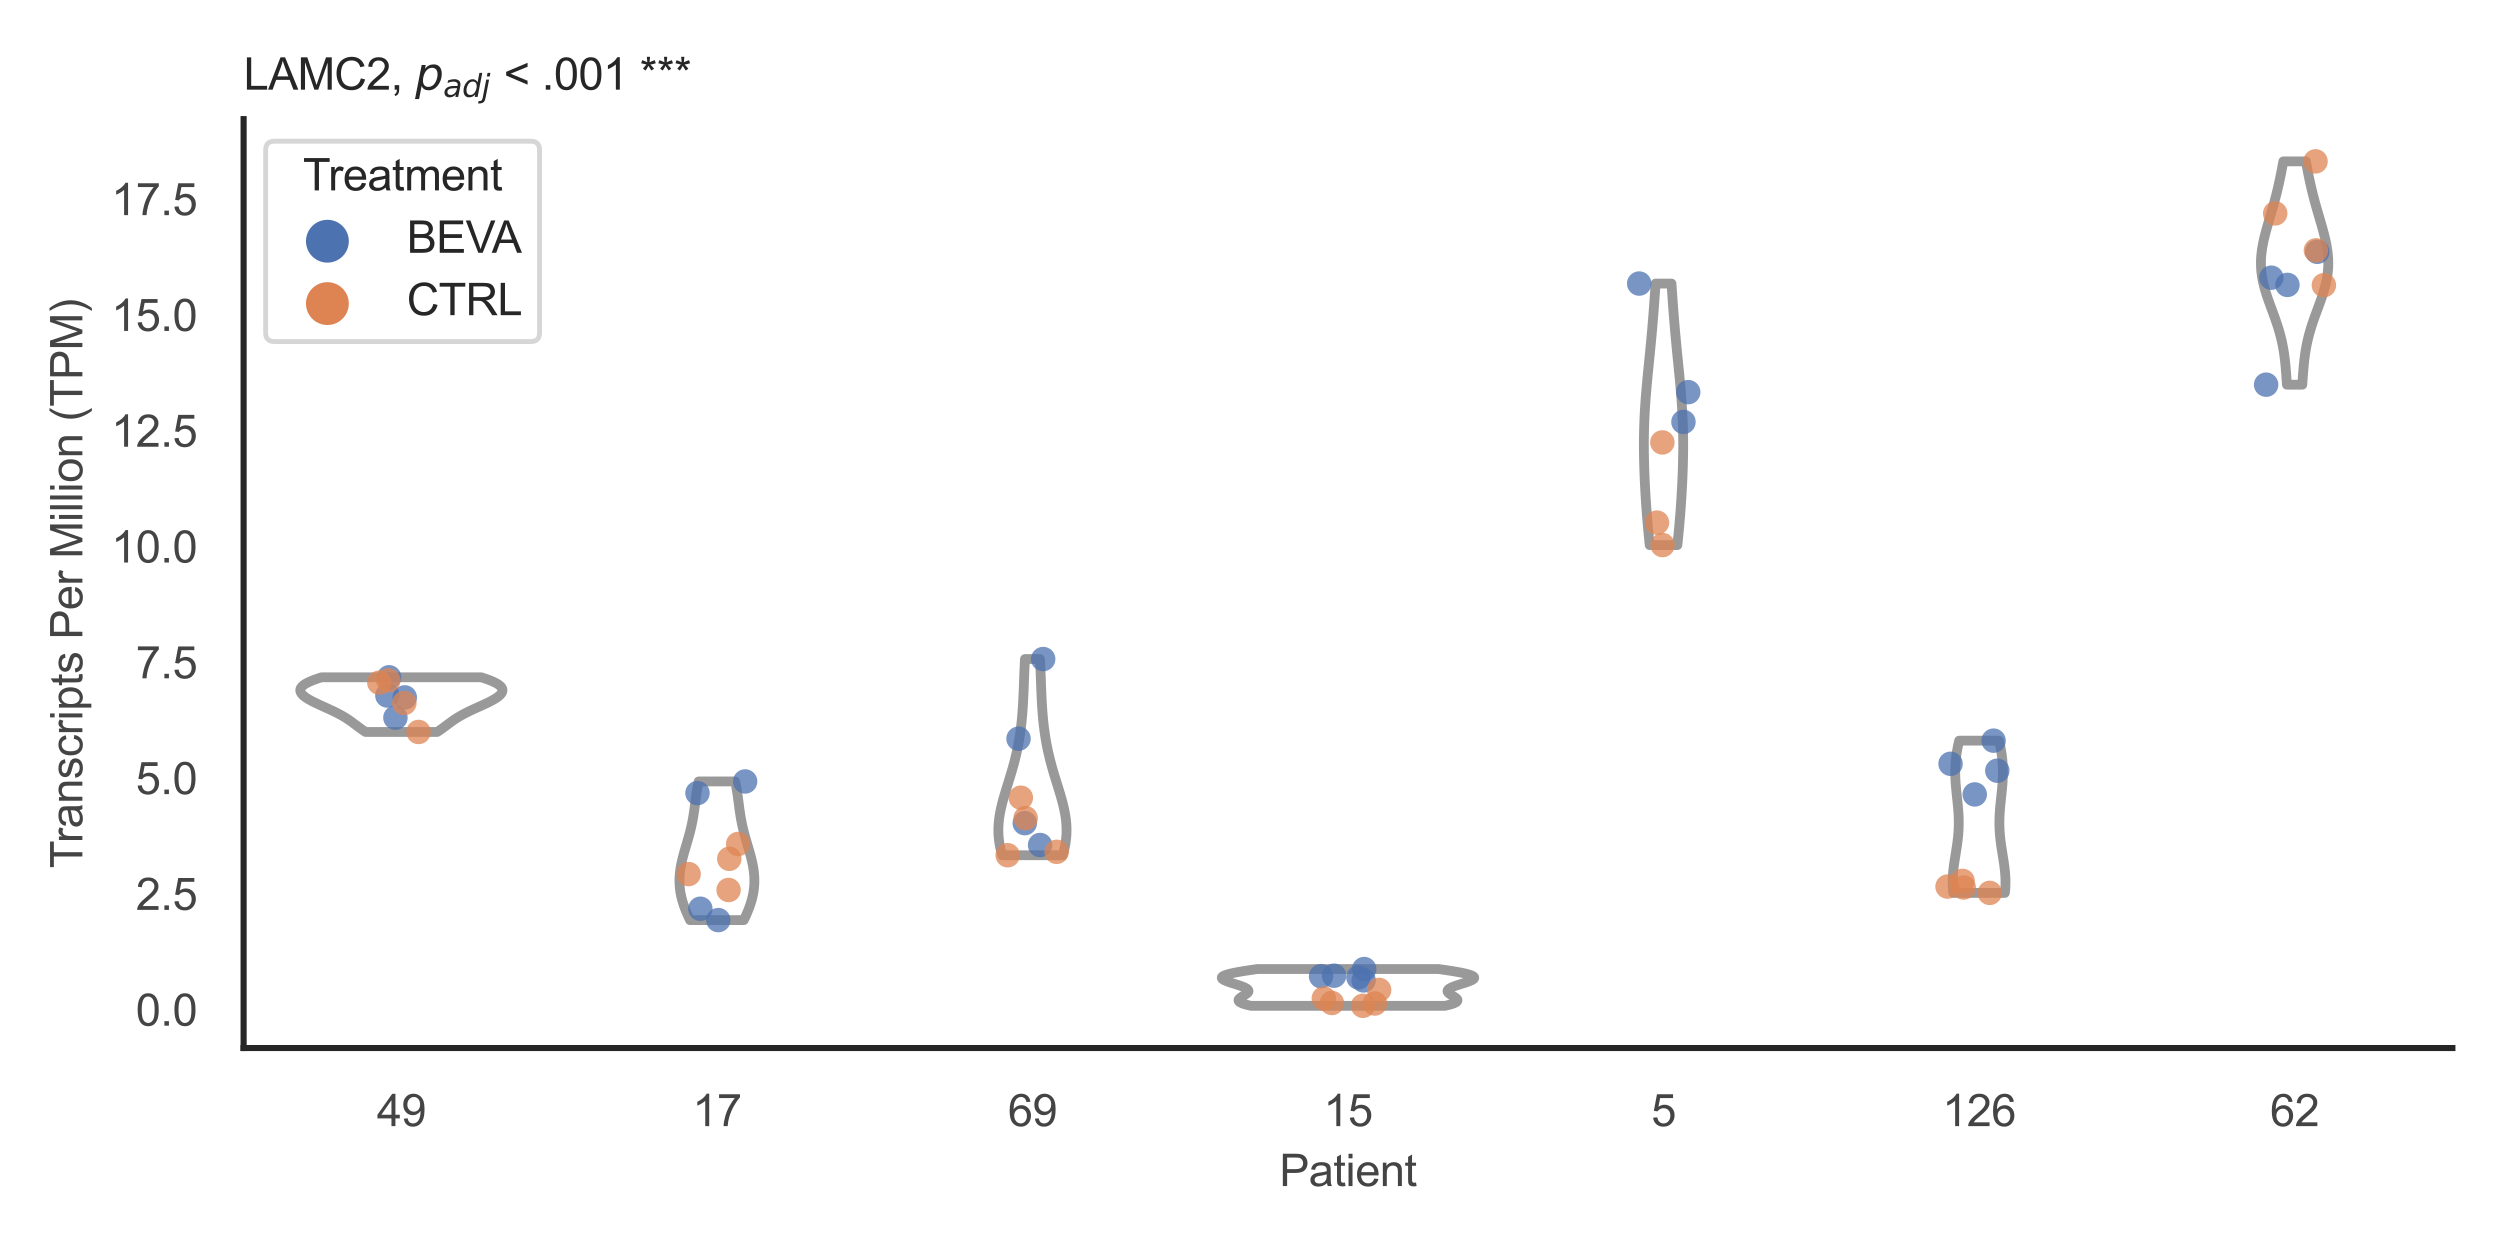 <?xml version="1.0" encoding="utf-8" standalone="no"?>
<!DOCTYPE svg PUBLIC "-//W3C//DTD SVG 1.1//EN"
  "http://www.w3.org/Graphics/SVG/1.1/DTD/svg11.dtd">
<svg xmlns:xlink="http://www.w3.org/1999/xlink" width="510.236pt" height="255.118pt" viewBox="0 0 510.236 255.118" xmlns="http://www.w3.org/2000/svg" version="1.1">
 <defs>
  <style type="text/css">*{stroke-linejoin: round; stroke-linecap: butt}</style>
 </defs>
 <g id="figure_1">
  <g id="patch_1">
   <path d="M 0 255.118 
L 510.236 255.118 
L 510.236 0 
L 0 0 
z
" style="fill: #ffffff"/>
  </g>
  <g id="axes_1">
   <g id="patch_2">
    <path d="M 49.72 213.898 
L 500.516 213.898 
L 500.516 24.32 
L 49.72 24.32 
z
" style="fill: #ffffff"/>
   </g>
   <g id="matplotlib.axis_1">
    <g id="xtick_1">
     <g id="text_1">
      <!-- 49 -->
      <g style="fill: #444444" transform="translate(76.915 229.84)scale(0.09 -0.09)">
       <defs>
        <path id="ArialMT-34" d="M 2069 0 
L 2069 1097 
L 81 1097 
L 81 1613 
L 2172 4581 
L 2631 4581 
L 2631 1613 
L 3250 1613 
L 3250 1097 
L 2631 1097 
L 2631 0 
L 2069 0 
z
M 2069 1613 
L 2069 3678 
L 634 1613 
L 2069 1613 
z
" transform="scale(0.016)"/>
        <path id="ArialMT-39" d="M 350 1059 
L 891 1109 
Q 959 728 1153 556 
Q 1347 384 1650 384 
Q 1909 384 2104 503 
Q 2300 622 2425 820 
Q 2550 1019 2634 1356 
Q 2719 1694 2719 2044 
Q 2719 2081 2716 2156 
Q 2547 1888 2255 1720 
Q 1963 1553 1622 1553 
Q 1053 1553 659 1965 
Q 266 2378 266 3053 
Q 266 3750 677 4175 
Q 1088 4600 1706 4600 
Q 2153 4600 2523 4359 
Q 2894 4119 3086 3673 
Q 3278 3228 3278 2384 
Q 3278 1506 3087 986 
Q 2897 466 2520 194 
Q 2144 -78 1638 -78 
Q 1100 -78 759 220 
Q 419 519 350 1059 
z
M 2653 3081 
Q 2653 3566 2395 3850 
Q 2138 4134 1775 4134 
Q 1400 4134 1122 3828 
Q 844 3522 844 3034 
Q 844 2597 1108 2323 
Q 1372 2050 1759 2050 
Q 2150 2050 2401 2323 
Q 2653 2597 2653 3081 
z
" transform="scale(0.016)"/>
       </defs>
       <use xlink:href="#ArialMT-34"/>
       <use xlink:href="#ArialMT-39" x="55.615"/>
      </g>
     </g>
    </g>
    <g id="xtick_2">
     <g id="text_2">
      <!-- 17 -->
      <g style="fill: #444444" transform="translate(141.314 229.84)scale(0.09 -0.09)">
       <defs>
        <path id="ArialMT-31" d="M 2384 0 
L 1822 0 
L 1822 3584 
Q 1619 3391 1289 3197 
Q 959 3003 697 2906 
L 697 3450 
Q 1169 3672 1522 3987 
Q 1875 4303 2022 4600 
L 2384 4600 
L 2384 0 
z
" transform="scale(0.016)"/>
        <path id="ArialMT-37" d="M 303 3981 
L 303 4522 
L 3269 4522 
L 3269 4084 
Q 2831 3619 2401 2847 
Q 1972 2075 1738 1259 
Q 1569 684 1522 0 
L 944 0 
Q 953 541 1156 1306 
Q 1359 2072 1739 2783 
Q 2119 3494 2547 3981 
L 303 3981 
z
" transform="scale(0.016)"/>
       </defs>
       <use xlink:href="#ArialMT-31"/>
       <use xlink:href="#ArialMT-37" x="55.615"/>
      </g>
     </g>
    </g>
    <g id="xtick_3">
     <g id="text_3">
      <!-- 69 -->
      <g style="fill: #444444" transform="translate(205.714 229.84)scale(0.09 -0.09)">
       <defs>
        <path id="ArialMT-36" d="M 3184 3459 
L 2625 3416 
Q 2550 3747 2413 3897 
Q 2184 4138 1850 4138 
Q 1581 4138 1378 3988 
Q 1113 3794 959 3422 
Q 806 3050 800 2363 
Q 1003 2672 1297 2822 
Q 1591 2972 1913 2972 
Q 2475 2972 2870 2558 
Q 3266 2144 3266 1488 
Q 3266 1056 3080 686 
Q 2894 316 2569 119 
Q 2244 -78 1831 -78 
Q 1128 -78 684 439 
Q 241 956 241 2144 
Q 241 3472 731 4075 
Q 1159 4600 1884 4600 
Q 2425 4600 2770 4297 
Q 3116 3994 3184 3459 
z
M 888 1484 
Q 888 1194 1011 928 
Q 1134 663 1356 523 
Q 1578 384 1822 384 
Q 2178 384 2434 671 
Q 2691 959 2691 1453 
Q 2691 1928 2437 2201 
Q 2184 2475 1800 2475 
Q 1419 2475 1153 2201 
Q 888 1928 888 1484 
z
" transform="scale(0.016)"/>
       </defs>
       <use xlink:href="#ArialMT-36"/>
       <use xlink:href="#ArialMT-39" x="55.615"/>
      </g>
     </g>
    </g>
    <g id="xtick_4">
     <g id="text_4">
      <!-- 15 -->
      <g style="fill: #444444" transform="translate(270.113 229.84)scale(0.09 -0.09)">
       <defs>
        <path id="ArialMT-35" d="M 266 1200 
L 856 1250 
Q 922 819 1161 601 
Q 1400 384 1738 384 
Q 2144 384 2425 690 
Q 2706 997 2706 1503 
Q 2706 1984 2436 2262 
Q 2166 2541 1728 2541 
Q 1456 2541 1237 2417 
Q 1019 2294 894 2097 
L 366 2166 
L 809 4519 
L 3088 4519 
L 3088 3981 
L 1259 3981 
L 1013 2750 
Q 1425 3038 1878 3038 
Q 2478 3038 2890 2622 
Q 3303 2206 3303 1553 
Q 3303 931 2941 478 
Q 2500 -78 1738 -78 
Q 1113 -78 717 272 
Q 322 622 266 1200 
z
" transform="scale(0.016)"/>
       </defs>
       <use xlink:href="#ArialMT-31"/>
       <use xlink:href="#ArialMT-35" x="55.615"/>
      </g>
     </g>
    </g>
    <g id="xtick_5">
     <g id="text_5">
      <!-- 5 -->
      <g style="fill: #444444" transform="translate(337.015 229.84)scale(0.09 -0.09)">
       <use xlink:href="#ArialMT-35"/>
      </g>
     </g>
    </g>
    <g id="xtick_6">
     <g id="text_6">
      <!-- 126 -->
      <g style="fill: #444444" transform="translate(396.41 229.84)scale(0.09 -0.09)">
       <defs>
        <path id="ArialMT-32" d="M 3222 541 
L 3222 0 
L 194 0 
Q 188 203 259 391 
Q 375 700 629 1000 
Q 884 1300 1366 1694 
Q 2113 2306 2375 2664 
Q 2638 3022 2638 3341 
Q 2638 3675 2398 3904 
Q 2159 4134 1775 4134 
Q 1369 4134 1125 3890 
Q 881 3647 878 3216 
L 300 3275 
Q 359 3922 746 4261 
Q 1134 4600 1788 4600 
Q 2447 4600 2831 4234 
Q 3216 3869 3216 3328 
Q 3216 3053 3103 2787 
Q 2991 2522 2730 2228 
Q 2469 1934 1863 1422 
Q 1356 997 1212 845 
Q 1069 694 975 541 
L 3222 541 
z
" transform="scale(0.016)"/>
       </defs>
       <use xlink:href="#ArialMT-31"/>
       <use xlink:href="#ArialMT-32" x="55.615"/>
       <use xlink:href="#ArialMT-36" x="111.23"/>
      </g>
     </g>
    </g>
    <g id="xtick_7">
     <g id="text_7">
      <!-- 62 -->
      <g style="fill: #444444" transform="translate(463.312 229.84)scale(0.09 -0.09)">
       <use xlink:href="#ArialMT-36"/>
       <use xlink:href="#ArialMT-32" x="55.615"/>
      </g>
     </g>
    </g>
    <g id="text_8">
     <!-- Patient -->
     <g style="fill: #444444" transform="translate(261.109 242.071)scale(0.09 -0.09)">
      <defs>
       <path id="ArialMT-50" d="M 494 0 
L 494 4581 
L 2222 4581 
Q 2678 4581 2919 4538 
Q 3256 4481 3484 4323 
Q 3713 4166 3852 3881 
Q 3991 3597 3991 3256 
Q 3991 2672 3619 2267 
Q 3247 1863 2275 1863 
L 1100 1863 
L 1100 0 
L 494 0 
z
M 1100 2403 
L 2284 2403 
Q 2872 2403 3119 2622 
Q 3366 2841 3366 3238 
Q 3366 3525 3220 3729 
Q 3075 3934 2838 4000 
Q 2684 4041 2272 4041 
L 1100 4041 
L 1100 2403 
z
" transform="scale(0.016)"/>
       <path id="ArialMT-61" d="M 2588 409 
Q 2275 144 1986 34 
Q 1697 -75 1366 -75 
Q 819 -75 525 192 
Q 231 459 231 875 
Q 231 1119 342 1320 
Q 453 1522 633 1644 
Q 813 1766 1038 1828 
Q 1203 1872 1538 1913 
Q 2219 1994 2541 2106 
Q 2544 2222 2544 2253 
Q 2544 2597 2384 2738 
Q 2169 2928 1744 2928 
Q 1347 2928 1158 2789 
Q 969 2650 878 2297 
L 328 2372 
Q 403 2725 575 2942 
Q 747 3159 1072 3276 
Q 1397 3394 1825 3394 
Q 2250 3394 2515 3294 
Q 2781 3194 2906 3042 
Q 3031 2891 3081 2659 
Q 3109 2516 3109 2141 
L 3109 1391 
Q 3109 606 3145 398 
Q 3181 191 3288 0 
L 2700 0 
Q 2613 175 2588 409 
z
M 2541 1666 
Q 2234 1541 1622 1453 
Q 1275 1403 1131 1340 
Q 988 1278 909 1158 
Q 831 1038 831 891 
Q 831 666 1001 516 
Q 1172 366 1500 366 
Q 1825 366 2078 508 
Q 2331 650 2450 897 
Q 2541 1088 2541 1459 
L 2541 1666 
z
" transform="scale(0.016)"/>
       <path id="ArialMT-74" d="M 1650 503 
L 1731 6 
Q 1494 -44 1306 -44 
Q 1000 -44 831 53 
Q 663 150 594 308 
Q 525 466 525 972 
L 525 2881 
L 113 2881 
L 113 3319 
L 525 3319 
L 525 4141 
L 1084 4478 
L 1084 3319 
L 1650 3319 
L 1650 2881 
L 1084 2881 
L 1084 941 
Q 1084 700 1114 631 
Q 1144 563 1211 522 
Q 1278 481 1403 481 
Q 1497 481 1650 503 
z
" transform="scale(0.016)"/>
       <path id="ArialMT-69" d="M 425 3934 
L 425 4581 
L 988 4581 
L 988 3934 
L 425 3934 
z
M 425 0 
L 425 3319 
L 988 3319 
L 988 0 
L 425 0 
z
" transform="scale(0.016)"/>
       <path id="ArialMT-65" d="M 2694 1069 
L 3275 997 
Q 3138 488 2766 206 
Q 2394 -75 1816 -75 
Q 1088 -75 661 373 
Q 234 822 234 1631 
Q 234 2469 665 2931 
Q 1097 3394 1784 3394 
Q 2450 3394 2872 2941 
Q 3294 2488 3294 1666 
Q 3294 1616 3291 1516 
L 816 1516 
Q 847 969 1125 678 
Q 1403 388 1819 388 
Q 2128 388 2347 550 
Q 2566 713 2694 1069 
z
M 847 1978 
L 2700 1978 
Q 2663 2397 2488 2606 
Q 2219 2931 1791 2931 
Q 1403 2931 1139 2672 
Q 875 2413 847 1978 
z
" transform="scale(0.016)"/>
       <path id="ArialMT-6e" d="M 422 0 
L 422 3319 
L 928 3319 
L 928 2847 
Q 1294 3394 1984 3394 
Q 2284 3394 2536 3286 
Q 2788 3178 2913 3003 
Q 3038 2828 3088 2588 
Q 3119 2431 3119 2041 
L 3119 0 
L 2556 0 
L 2556 2019 
Q 2556 2363 2490 2533 
Q 2425 2703 2258 2804 
Q 2091 2906 1866 2906 
Q 1506 2906 1245 2678 
Q 984 2450 984 1813 
L 984 0 
L 422 0 
z
" transform="scale(0.016)"/>
      </defs>
      <use xlink:href="#ArialMT-50"/>
      <use xlink:href="#ArialMT-61" x="66.699"/>
      <use xlink:href="#ArialMT-74" x="122.314"/>
      <use xlink:href="#ArialMT-69" x="150.098"/>
      <use xlink:href="#ArialMT-65" x="172.314"/>
      <use xlink:href="#ArialMT-6e" x="227.93"/>
      <use xlink:href="#ArialMT-74" x="283.545"/>
     </g>
    </g>
   </g>
   <g id="matplotlib.axis_2">
    <g id="ytick_1">
     <g id="text_9">
      <!-- 0.0 -->
      <g style="fill: #444444" transform="translate(27.71 209.337)scale(0.09 -0.09)">
       <defs>
        <path id="ArialMT-30" d="M 266 2259 
Q 266 3072 433 3567 
Q 600 4063 929 4331 
Q 1259 4600 1759 4600 
Q 2128 4600 2406 4451 
Q 2684 4303 2865 4023 
Q 3047 3744 3150 3342 
Q 3253 2941 3253 2259 
Q 3253 1453 3087 958 
Q 2922 463 2592 192 
Q 2263 -78 1759 -78 
Q 1097 -78 719 397 
Q 266 969 266 2259 
z
M 844 2259 
Q 844 1131 1108 757 
Q 1372 384 1759 384 
Q 2147 384 2411 759 
Q 2675 1134 2675 2259 
Q 2675 3391 2411 3762 
Q 2147 4134 1753 4134 
Q 1366 4134 1134 3806 
Q 844 3388 844 2259 
z
" transform="scale(0.016)"/>
        <path id="ArialMT-2e" d="M 581 0 
L 581 641 
L 1222 641 
L 1222 0 
L 581 0 
z
" transform="scale(0.016)"/>
       </defs>
       <use xlink:href="#ArialMT-30"/>
       <use xlink:href="#ArialMT-2e" x="55.615"/>
       <use xlink:href="#ArialMT-30" x="83.398"/>
      </g>
     </g>
    </g>
    <g id="ytick_2">
     <g id="text_10">
      <!-- 2.5 -->
      <g style="fill: #444444" transform="translate(27.71 185.705)scale(0.09 -0.09)">
       <use xlink:href="#ArialMT-32"/>
       <use xlink:href="#ArialMT-2e" x="55.615"/>
       <use xlink:href="#ArialMT-35" x="83.398"/>
      </g>
     </g>
    </g>
    <g id="ytick_3">
     <g id="text_11">
      <!-- 5.0 -->
      <g style="fill: #444444" transform="translate(27.71 162.073)scale(0.09 -0.09)">
       <use xlink:href="#ArialMT-35"/>
       <use xlink:href="#ArialMT-2e" x="55.615"/>
       <use xlink:href="#ArialMT-30" x="83.398"/>
      </g>
     </g>
    </g>
    <g id="ytick_4">
     <g id="text_12">
      <!-- 7.5 -->
      <g style="fill: #444444" transform="translate(27.71 138.441)scale(0.09 -0.09)">
       <use xlink:href="#ArialMT-37"/>
       <use xlink:href="#ArialMT-2e" x="55.615"/>
       <use xlink:href="#ArialMT-35" x="83.398"/>
      </g>
     </g>
    </g>
    <g id="ytick_5">
     <g id="text_13">
      <!-- 10.0 -->
      <g style="fill: #444444" transform="translate(22.705 114.809)scale(0.09 -0.09)">
       <use xlink:href="#ArialMT-31"/>
       <use xlink:href="#ArialMT-30" x="55.615"/>
       <use xlink:href="#ArialMT-2e" x="111.23"/>
       <use xlink:href="#ArialMT-30" x="139.014"/>
      </g>
     </g>
    </g>
    <g id="ytick_6">
     <g id="text_14">
      <!-- 12.5 -->
      <g style="fill: #444444" transform="translate(22.705 91.177)scale(0.09 -0.09)">
       <use xlink:href="#ArialMT-31"/>
       <use xlink:href="#ArialMT-32" x="55.615"/>
       <use xlink:href="#ArialMT-2e" x="111.23"/>
       <use xlink:href="#ArialMT-35" x="139.014"/>
      </g>
     </g>
    </g>
    <g id="ytick_7">
     <g id="text_15">
      <!-- 15.0 -->
      <g style="fill: #444444" transform="translate(22.705 67.545)scale(0.09 -0.09)">
       <use xlink:href="#ArialMT-31"/>
       <use xlink:href="#ArialMT-35" x="55.615"/>
       <use xlink:href="#ArialMT-2e" x="111.23"/>
       <use xlink:href="#ArialMT-30" x="139.014"/>
      </g>
     </g>
    </g>
    <g id="ytick_8">
     <g id="text_16">
      <!-- 17.5 -->
      <g style="fill: #444444" transform="translate(22.705 43.914)scale(0.09 -0.09)">
       <use xlink:href="#ArialMT-31"/>
       <use xlink:href="#ArialMT-37" x="55.615"/>
       <use xlink:href="#ArialMT-2e" x="111.23"/>
       <use xlink:href="#ArialMT-35" x="139.014"/>
      </g>
     </g>
    </g>
    <g id="text_17">
     <!-- Transcripts Per Million (TPM) -->
     <g style="fill: #444444" transform="translate(16.811 177.194)rotate(-90)scale(0.09 -0.09)">
      <defs>
       <path id="ArialMT-54" d="M 1659 0 
L 1659 4041 
L 150 4041 
L 150 4581 
L 3781 4581 
L 3781 4041 
L 2266 4041 
L 2266 0 
L 1659 0 
z
" transform="scale(0.016)"/>
       <path id="ArialMT-72" d="M 416 0 
L 416 3319 
L 922 3319 
L 922 2816 
Q 1116 3169 1280 3281 
Q 1444 3394 1641 3394 
Q 1925 3394 2219 3213 
L 2025 2691 
Q 1819 2813 1613 2813 
Q 1428 2813 1281 2702 
Q 1134 2591 1072 2394 
Q 978 2094 978 1738 
L 978 0 
L 416 0 
z
" transform="scale(0.016)"/>
       <path id="ArialMT-73" d="M 197 991 
L 753 1078 
Q 800 744 1014 566 
Q 1228 388 1613 388 
Q 2000 388 2187 545 
Q 2375 703 2375 916 
Q 2375 1106 2209 1216 
Q 2094 1291 1634 1406 
Q 1016 1563 777 1677 
Q 538 1791 414 1992 
Q 291 2194 291 2438 
Q 291 2659 392 2848 
Q 494 3038 669 3163 
Q 800 3259 1026 3326 
Q 1253 3394 1513 3394 
Q 1903 3394 2198 3281 
Q 2494 3169 2634 2976 
Q 2775 2784 2828 2463 
L 2278 2388 
Q 2241 2644 2061 2787 
Q 1881 2931 1553 2931 
Q 1166 2931 1000 2803 
Q 834 2675 834 2503 
Q 834 2394 903 2306 
Q 972 2216 1119 2156 
Q 1203 2125 1616 2013 
Q 2213 1853 2448 1751 
Q 2684 1650 2818 1456 
Q 2953 1263 2953 975 
Q 2953 694 2789 445 
Q 2625 197 2315 61 
Q 2006 -75 1616 -75 
Q 969 -75 630 194 
Q 291 463 197 991 
z
" transform="scale(0.016)"/>
       <path id="ArialMT-63" d="M 2588 1216 
L 3141 1144 
Q 3050 572 2676 248 
Q 2303 -75 1759 -75 
Q 1078 -75 664 370 
Q 250 816 250 1647 
Q 250 2184 428 2587 
Q 606 2991 970 3192 
Q 1334 3394 1763 3394 
Q 2303 3394 2647 3120 
Q 2991 2847 3088 2344 
L 2541 2259 
Q 2463 2594 2264 2762 
Q 2066 2931 1784 2931 
Q 1359 2931 1093 2626 
Q 828 2322 828 1663 
Q 828 994 1084 691 
Q 1341 388 1753 388 
Q 2084 388 2306 591 
Q 2528 794 2588 1216 
z
" transform="scale(0.016)"/>
       <path id="ArialMT-70" d="M 422 -1272 
L 422 3319 
L 934 3319 
L 934 2888 
Q 1116 3141 1344 3267 
Q 1572 3394 1897 3394 
Q 2322 3394 2647 3175 
Q 2972 2956 3137 2557 
Q 3303 2159 3303 1684 
Q 3303 1175 3120 767 
Q 2938 359 2589 142 
Q 2241 -75 1856 -75 
Q 1575 -75 1351 44 
Q 1128 163 984 344 
L 984 -1272 
L 422 -1272 
z
M 931 1641 
Q 931 1000 1190 694 
Q 1450 388 1819 388 
Q 2194 388 2461 705 
Q 2728 1022 2728 1688 
Q 2728 2322 2467 2637 
Q 2206 2953 1844 2953 
Q 1484 2953 1207 2617 
Q 931 2281 931 1641 
z
" transform="scale(0.016)"/>
       <path id="ArialMT-20" transform="scale(0.016)"/>
       <path id="ArialMT-4d" d="M 475 0 
L 475 4581 
L 1388 4581 
L 2472 1338 
Q 2622 884 2691 659 
Q 2769 909 2934 1394 
L 4031 4581 
L 4847 4581 
L 4847 0 
L 4263 0 
L 4263 3834 
L 2931 0 
L 2384 0 
L 1059 3900 
L 1059 0 
L 475 0 
z
" transform="scale(0.016)"/>
       <path id="ArialMT-6c" d="M 409 0 
L 409 4581 
L 972 4581 
L 972 0 
L 409 0 
z
" transform="scale(0.016)"/>
       <path id="ArialMT-6f" d="M 213 1659 
Q 213 2581 725 3025 
Q 1153 3394 1769 3394 
Q 2453 3394 2887 2945 
Q 3322 2497 3322 1706 
Q 3322 1066 3130 698 
Q 2938 331 2570 128 
Q 2203 -75 1769 -75 
Q 1072 -75 642 372 
Q 213 819 213 1659 
z
M 791 1659 
Q 791 1022 1069 705 
Q 1347 388 1769 388 
Q 2188 388 2466 706 
Q 2744 1025 2744 1678 
Q 2744 2294 2464 2611 
Q 2184 2928 1769 2928 
Q 1347 2928 1069 2612 
Q 791 2297 791 1659 
z
" transform="scale(0.016)"/>
       <path id="ArialMT-28" d="M 1497 -1347 
Q 1031 -759 709 28 
Q 388 816 388 1659 
Q 388 2403 628 3084 
Q 909 3875 1497 4659 
L 1900 4659 
Q 1522 4009 1400 3731 
Q 1209 3300 1100 2831 
Q 966 2247 966 1656 
Q 966 153 1900 -1347 
L 1497 -1347 
z
" transform="scale(0.016)"/>
       <path id="ArialMT-29" d="M 791 -1347 
L 388 -1347 
Q 1322 153 1322 1656 
Q 1322 2244 1188 2822 
Q 1081 3291 891 3722 
Q 769 4003 388 4659 
L 791 4659 
Q 1378 3875 1659 3084 
Q 1900 2403 1900 1659 
Q 1900 816 1576 28 
Q 1253 -759 791 -1347 
z
" transform="scale(0.016)"/>
      </defs>
      <use xlink:href="#ArialMT-54"/>
      <use xlink:href="#ArialMT-72" x="57.334"/>
      <use xlink:href="#ArialMT-61" x="90.635"/>
      <use xlink:href="#ArialMT-6e" x="146.25"/>
      <use xlink:href="#ArialMT-73" x="201.865"/>
      <use xlink:href="#ArialMT-63" x="251.865"/>
      <use xlink:href="#ArialMT-72" x="301.865"/>
      <use xlink:href="#ArialMT-69" x="335.166"/>
      <use xlink:href="#ArialMT-70" x="357.383"/>
      <use xlink:href="#ArialMT-74" x="412.998"/>
      <use xlink:href="#ArialMT-73" x="440.781"/>
      <use xlink:href="#ArialMT-20" x="490.781"/>
      <use xlink:href="#ArialMT-50" x="518.564"/>
      <use xlink:href="#ArialMT-65" x="585.264"/>
      <use xlink:href="#ArialMT-72" x="640.879"/>
      <use xlink:href="#ArialMT-20" x="674.18"/>
      <use xlink:href="#ArialMT-4d" x="701.963"/>
      <use xlink:href="#ArialMT-69" x="785.264"/>
      <use xlink:href="#ArialMT-6c" x="807.48"/>
      <use xlink:href="#ArialMT-6c" x="829.697"/>
      <use xlink:href="#ArialMT-69" x="851.914"/>
      <use xlink:href="#ArialMT-6f" x="874.131"/>
      <use xlink:href="#ArialMT-6e" x="929.746"/>
      <use xlink:href="#ArialMT-20" x="985.361"/>
      <use xlink:href="#ArialMT-28" x="1013.145"/>
      <use xlink:href="#ArialMT-54" x="1046.445"/>
      <use xlink:href="#ArialMT-50" x="1107.529"/>
      <use xlink:href="#ArialMT-4d" x="1174.229"/>
      <use xlink:href="#ArialMT-29" x="1257.529"/>
     </g>
    </g>
   </g>
   <g id="PolyCollection_1">
    <defs>
     <path id="ma9e15cbacc" d="M 89.226 -105.729 
L 74.614 -105.729 
L 74.444 -105.842 
L 74.277 -105.955 
L 74.113 -106.067 
L 73.95 -106.18 
L 73.79 -106.293 
L 73.632 -106.405 
L 73.475 -106.518 
L 73.321 -106.631 
L 73.167 -106.744 
L 73.015 -106.856 
L 72.864 -106.969 
L 72.713 -107.082 
L 72.563 -107.194 
L 72.413 -107.307 
L 72.262 -107.42 
L 72.11 -107.532 
L 71.957 -107.645 
L 71.803 -107.758 
L 71.647 -107.871 
L 71.488 -107.983 
L 71.327 -108.096 
L 71.162 -108.209 
L 70.995 -108.321 
L 70.824 -108.434 
L 70.648 -108.547 
L 70.469 -108.659 
L 70.285 -108.772 
L 70.097 -108.885 
L 69.904 -108.998 
L 69.707 -109.11 
L 69.504 -109.223 
L 69.297 -109.336 
L 69.085 -109.448 
L 68.869 -109.561 
L 68.647 -109.674 
L 68.422 -109.786 
L 68.192 -109.899 
L 67.958 -110.012 
L 67.721 -110.125 
L 67.481 -110.237 
L 67.238 -110.35 
L 66.993 -110.463 
L 66.746 -110.575 
L 66.498 -110.688 
L 66.248 -110.801 
L 65.999 -110.913 
L 65.75 -111.026 
L 65.502 -111.139 
L 65.256 -111.252 
L 65.012 -111.364 
L 64.771 -111.477 
L 64.533 -111.59 
L 64.299 -111.702 
L 64.07 -111.815 
L 63.847 -111.928 
L 63.629 -112.04 
L 63.418 -112.153 
L 63.214 -112.266 
L 63.017 -112.379 
L 62.829 -112.491 
L 62.649 -112.604 
L 62.479 -112.717 
L 62.318 -112.829 
L 62.167 -112.942 
L 62.026 -113.055 
L 61.897 -113.168 
L 61.779 -113.28 
L 61.673 -113.393 
L 61.578 -113.506 
L 61.497 -113.618 
L 61.428 -113.731 
L 61.372 -113.844 
L 61.33 -113.956 
L 61.301 -114.069 
L 61.287 -114.182 
L 61.287 -114.295 
L 61.302 -114.407 
L 61.332 -114.52 
L 61.377 -114.633 
L 61.438 -114.745 
L 61.514 -114.858 
L 61.606 -114.971 
L 61.715 -115.083 
L 61.839 -115.196 
L 61.98 -115.309 
L 62.138 -115.422 
L 62.312 -115.534 
L 62.502 -115.647 
L 62.709 -115.76 
L 62.933 -115.872 
L 63.172 -115.985 
L 63.428 -116.098 
L 63.699 -116.21 
L 63.986 -116.323 
L 64.287 -116.436 
L 64.603 -116.549 
L 64.933 -116.661 
L 65.277 -116.774 
L 65.633 -116.887 
L 98.206 -116.887 
L 98.206 -116.887 
L 98.563 -116.774 
L 98.906 -116.661 
L 99.236 -116.549 
L 99.552 -116.436 
L 99.854 -116.323 
L 100.141 -116.21 
L 100.412 -116.098 
L 100.667 -115.985 
L 100.907 -115.872 
L 101.13 -115.76 
L 101.337 -115.647 
L 101.528 -115.534 
L 101.702 -115.422 
L 101.859 -115.309 
L 102 -115.196 
L 102.125 -115.083 
L 102.233 -114.971 
L 102.326 -114.858 
L 102.402 -114.745 
L 102.463 -114.633 
L 102.508 -114.52 
L 102.538 -114.407 
L 102.552 -114.295 
L 102.553 -114.182 
L 102.538 -114.069 
L 102.51 -113.956 
L 102.468 -113.844 
L 102.412 -113.731 
L 102.343 -113.618 
L 102.261 -113.506 
L 102.167 -113.393 
L 102.061 -113.28 
L 101.942 -113.168 
L 101.813 -113.055 
L 101.673 -112.942 
L 101.522 -112.829 
L 101.361 -112.717 
L 101.19 -112.604 
L 101.011 -112.491 
L 100.822 -112.379 
L 100.626 -112.266 
L 100.422 -112.153 
L 100.21 -112.04 
L 99.993 -111.928 
L 99.769 -111.815 
L 99.54 -111.702 
L 99.306 -111.59 
L 99.069 -111.477 
L 98.828 -111.364 
L 98.583 -111.252 
L 98.337 -111.139 
L 98.089 -111.026 
L 97.84 -110.913 
L 97.591 -110.801 
L 97.342 -110.688 
L 97.094 -110.575 
L 96.846 -110.463 
L 96.601 -110.35 
L 96.358 -110.237 
L 96.118 -110.125 
L 95.881 -110.012 
L 95.647 -109.899 
L 95.418 -109.786 
L 95.192 -109.674 
L 94.971 -109.561 
L 94.754 -109.448 
L 94.542 -109.336 
L 94.335 -109.223 
L 94.133 -109.11 
L 93.935 -108.998 
L 93.742 -108.885 
L 93.554 -108.772 
L 93.37 -108.659 
L 93.191 -108.547 
L 93.016 -108.434 
L 92.845 -108.321 
L 92.677 -108.209 
L 92.513 -108.096 
L 92.352 -107.983 
L 92.193 -107.871 
L 92.037 -107.758 
L 91.882 -107.645 
L 91.729 -107.532 
L 91.578 -107.42 
L 91.427 -107.307 
L 91.276 -107.194 
L 91.126 -107.082 
L 90.975 -106.969 
L 90.824 -106.856 
L 90.672 -106.744 
L 90.519 -106.631 
L 90.364 -106.518 
L 90.208 -106.405 
L 90.049 -106.293 
L 89.889 -106.18 
L 89.727 -106.067 
L 89.562 -105.955 
L 89.395 -105.842 
L 89.226 -105.729 
z
" style="stroke: #999999; stroke-width: 2"/>
    </defs>
    <g clip-path="url(#pae6962a41b)">
     <use xlink:href="#ma9e15cbacc" x="0" y="255.118" style="fill: #ffffff; stroke: #999999; stroke-width: 2"/>
    </g>
   </g>
   <g id="PolyCollection_2">
    <defs>
     <path id="m24e22930af" d="M 151.804 -67.33 
L 140.834 -67.33 
L 140.697 -67.616 
L 140.562 -67.901 
L 140.43 -68.187 
L 140.302 -68.473 
L 140.177 -68.759 
L 140.056 -69.045 
L 139.939 -69.33 
L 139.826 -69.616 
L 139.718 -69.902 
L 139.614 -70.188 
L 139.515 -70.474 
L 139.421 -70.76 
L 139.332 -71.045 
L 139.249 -71.331 
L 139.171 -71.617 
L 139.098 -71.903 
L 139.031 -72.189 
L 138.97 -72.475 
L 138.914 -72.76 
L 138.864 -73.046 
L 138.82 -73.332 
L 138.782 -73.618 
L 138.749 -73.904 
L 138.722 -74.189 
L 138.702 -74.475 
L 138.687 -74.761 
L 138.678 -75.047 
L 138.674 -75.333 
L 138.676 -75.619 
L 138.684 -75.904 
L 138.697 -76.19 
L 138.716 -76.476 
L 138.739 -76.762 
L 138.768 -77.048 
L 138.802 -77.334 
L 138.841 -77.619 
L 138.884 -77.905 
L 138.932 -78.191 
L 138.984 -78.477 
L 139.04 -78.763 
L 139.099 -79.048 
L 139.163 -79.334 
L 139.229 -79.62 
L 139.299 -79.906 
L 139.372 -80.192 
L 139.447 -80.478 
L 139.524 -80.763 
L 139.603 -81.049 
L 139.684 -81.335 
L 139.766 -81.621 
L 139.85 -81.907 
L 139.934 -82.193 
L 140.018 -82.478 
L 140.103 -82.764 
L 140.187 -83.05 
L 140.271 -83.336 
L 140.355 -83.622 
L 140.437 -83.907 
L 140.519 -84.193 
L 140.599 -84.479 
L 140.677 -84.765 
L 140.754 -85.051 
L 140.828 -85.337 
L 140.901 -85.622 
L 140.971 -85.908 
L 141.039 -86.194 
L 141.104 -86.48 
L 141.167 -86.766 
L 141.227 -87.052 
L 141.285 -87.337 
L 141.341 -87.623 
L 141.394 -87.909 
L 141.445 -88.195 
L 141.493 -88.481 
L 141.54 -88.766 
L 141.584 -89.052 
L 141.627 -89.338 
L 141.669 -89.624 
L 141.709 -89.91 
L 141.748 -90.196 
L 141.786 -90.481 
L 141.823 -90.767 
L 141.86 -91.053 
L 141.897 -91.339 
L 141.934 -91.625 
L 141.972 -91.911 
L 142.01 -92.196 
L 142.049 -92.482 
L 142.089 -92.768 
L 142.131 -93.054 
L 142.174 -93.34 
L 142.219 -93.625 
L 142.266 -93.911 
L 142.315 -94.197 
L 142.367 -94.483 
L 142.421 -94.769 
L 142.477 -95.055 
L 142.536 -95.34 
L 142.597 -95.626 
L 150.041 -95.626 
L 150.041 -95.626 
L 150.103 -95.34 
L 150.161 -95.055 
L 150.218 -94.769 
L 150.272 -94.483 
L 150.323 -94.197 
L 150.372 -93.911 
L 150.419 -93.625 
L 150.464 -93.34 
L 150.508 -93.054 
L 150.549 -92.768 
L 150.59 -92.482 
L 150.629 -92.196 
L 150.667 -91.911 
L 150.704 -91.625 
L 150.741 -91.339 
L 150.778 -91.053 
L 150.815 -90.767 
L 150.853 -90.481 
L 150.891 -90.196 
L 150.93 -89.91 
L 150.97 -89.624 
L 151.011 -89.338 
L 151.054 -89.052 
L 151.099 -88.766 
L 151.145 -88.481 
L 151.194 -88.195 
L 151.244 -87.909 
L 151.298 -87.623 
L 151.353 -87.337 
L 151.411 -87.052 
L 151.471 -86.766 
L 151.534 -86.48 
L 151.6 -86.194 
L 151.668 -85.908 
L 151.738 -85.622 
L 151.81 -85.337 
L 151.885 -85.051 
L 151.961 -84.765 
L 152.04 -84.479 
L 152.12 -84.193 
L 152.201 -83.907 
L 152.284 -83.622 
L 152.367 -83.336 
L 152.451 -83.05 
L 152.536 -82.764 
L 152.62 -82.478 
L 152.705 -82.193 
L 152.789 -81.907 
L 152.872 -81.621 
L 152.954 -81.335 
L 153.035 -81.049 
L 153.114 -80.763 
L 153.192 -80.478 
L 153.267 -80.192 
L 153.339 -79.906 
L 153.409 -79.62 
L 153.476 -79.334 
L 153.539 -79.048 
L 153.599 -78.763 
L 153.655 -78.477 
L 153.707 -78.191 
L 153.754 -77.905 
L 153.798 -77.619 
L 153.836 -77.334 
L 153.87 -77.048 
L 153.899 -76.762 
L 153.923 -76.476 
L 153.941 -76.19 
L 153.954 -75.904 
L 153.962 -75.619 
L 153.964 -75.333 
L 153.961 -75.047 
L 153.952 -74.761 
L 153.937 -74.475 
L 153.916 -74.189 
L 153.889 -73.904 
L 153.857 -73.618 
L 153.819 -73.332 
L 153.774 -73.046 
L 153.724 -72.76 
L 153.669 -72.475 
L 153.607 -72.189 
L 153.54 -71.903 
L 153.468 -71.617 
L 153.389 -71.331 
L 153.306 -71.045 
L 153.217 -70.76 
L 153.123 -70.474 
L 153.024 -70.188 
L 152.921 -69.902 
L 152.812 -69.616 
L 152.7 -69.33 
L 152.583 -69.045 
L 152.462 -68.759 
L 152.337 -68.473 
L 152.208 -68.187 
L 152.077 -67.901 
L 151.942 -67.616 
L 151.804 -67.33 
z
" style="stroke: #999999; stroke-width: 2"/>
    </defs>
    <g clip-path="url(#pae6962a41b)">
     <use xlink:href="#m24e22930af" x="0" y="255.118" style="fill: #ffffff; stroke: #999999; stroke-width: 2"/>
    </g>
   </g>
   <g id="PolyCollection_3">
    <defs>
     <path id="mb34c98dd3f" d="M 216.908 -80.569 
L 204.529 -80.569 
L 204.417 -80.973 
L 204.312 -81.378 
L 204.216 -81.782 
L 204.128 -82.187 
L 204.049 -82.591 
L 203.98 -82.996 
L 203.919 -83.4 
L 203.869 -83.805 
L 203.828 -84.209 
L 203.797 -84.613 
L 203.776 -85.018 
L 203.764 -85.422 
L 203.762 -85.827 
L 203.77 -86.231 
L 203.788 -86.636 
L 203.814 -87.04 
L 203.85 -87.445 
L 203.894 -87.849 
L 203.947 -88.254 
L 204.008 -88.658 
L 204.077 -89.062 
L 204.152 -89.467 
L 204.235 -89.871 
L 204.324 -90.276 
L 204.418 -90.68 
L 204.519 -91.085 
L 204.623 -91.489 
L 204.733 -91.894 
L 204.846 -92.298 
L 204.962 -92.703 
L 205.081 -93.107 
L 205.203 -93.511 
L 205.326 -93.916 
L 205.451 -94.32 
L 205.576 -94.725 
L 205.702 -95.129 
L 205.828 -95.534 
L 205.953 -95.938 
L 206.078 -96.343 
L 206.201 -96.747 
L 206.323 -97.152 
L 206.443 -97.556 
L 206.562 -97.96 
L 206.677 -98.365 
L 206.791 -98.769 
L 206.902 -99.174 
L 207.009 -99.578 
L 207.114 -99.983 
L 207.216 -100.387 
L 207.314 -100.792 
L 207.41 -101.196 
L 207.501 -101.601 
L 207.59 -102.005 
L 207.675 -102.409 
L 207.756 -102.814 
L 207.834 -103.218 
L 207.909 -103.623 
L 207.981 -104.027 
L 208.049 -104.432 
L 208.114 -104.836 
L 208.175 -105.241 
L 208.234 -105.645 
L 208.289 -106.05 
L 208.342 -106.454 
L 208.392 -106.858 
L 208.438 -107.263 
L 208.483 -107.667 
L 208.524 -108.072 
L 208.564 -108.476 
L 208.6 -108.881 
L 208.635 -109.285 
L 208.667 -109.69 
L 208.698 -110.094 
L 208.726 -110.499 
L 208.753 -110.903 
L 208.778 -111.307 
L 208.801 -111.712 
L 208.823 -112.116 
L 208.843 -112.521 
L 208.863 -112.925 
L 208.881 -113.33 
L 208.899 -113.734 
L 208.916 -114.139 
L 208.932 -114.543 
L 208.948 -114.948 
L 208.963 -115.352 
L 208.978 -115.757 
L 208.993 -116.161 
L 209.009 -116.565 
L 209.024 -116.97 
L 209.04 -117.374 
L 209.056 -117.779 
L 209.072 -118.183 
L 209.09 -118.588 
L 209.108 -118.992 
L 209.127 -119.397 
L 209.147 -119.801 
L 209.168 -120.206 
L 209.19 -120.61 
L 212.248 -120.61 
L 212.248 -120.61 
L 212.27 -120.206 
L 212.291 -119.801 
L 212.31 -119.397 
L 212.329 -118.992 
L 212.347 -118.588 
L 212.365 -118.183 
L 212.382 -117.779 
L 212.398 -117.374 
L 212.413 -116.97 
L 212.429 -116.565 
L 212.444 -116.161 
L 212.459 -115.757 
L 212.474 -115.352 
L 212.49 -114.948 
L 212.505 -114.543 
L 212.522 -114.139 
L 212.538 -113.734 
L 212.556 -113.33 
L 212.574 -112.925 
L 212.594 -112.521 
L 212.614 -112.116 
L 212.636 -111.712 
L 212.66 -111.307 
L 212.685 -110.903 
L 212.711 -110.499 
L 212.74 -110.094 
L 212.77 -109.69 
L 212.802 -109.285 
L 212.837 -108.881 
L 212.874 -108.476 
L 212.913 -108.072 
L 212.955 -107.667 
L 212.999 -107.263 
L 213.046 -106.858 
L 213.095 -106.454 
L 213.148 -106.05 
L 213.204 -105.645 
L 213.262 -105.241 
L 213.324 -104.836 
L 213.389 -104.432 
L 213.457 -104.027 
L 213.528 -103.623 
L 213.603 -103.218 
L 213.681 -102.814 
L 213.763 -102.409 
L 213.848 -102.005 
L 213.936 -101.601 
L 214.028 -101.196 
L 214.123 -100.792 
L 214.221 -100.387 
L 214.323 -99.983 
L 214.428 -99.578 
L 214.536 -99.174 
L 214.646 -98.769 
L 214.76 -98.365 
L 214.876 -97.96 
L 214.994 -97.556 
L 215.114 -97.152 
L 215.236 -96.747 
L 215.36 -96.343 
L 215.484 -95.938 
L 215.61 -95.534 
L 215.736 -95.129 
L 215.861 -94.725 
L 215.987 -94.32 
L 216.111 -93.916 
L 216.235 -93.511 
L 216.356 -93.107 
L 216.475 -92.703 
L 216.592 -92.298 
L 216.705 -91.894 
L 216.814 -91.489 
L 216.919 -91.085 
L 217.019 -90.68 
L 217.114 -90.276 
L 217.202 -89.871 
L 217.285 -89.467 
L 217.361 -89.062 
L 217.429 -88.658 
L 217.49 -88.254 
L 217.543 -87.849 
L 217.587 -87.445 
L 217.623 -87.04 
L 217.65 -86.636 
L 217.667 -86.231 
L 217.675 -85.827 
L 217.673 -85.422 
L 217.662 -85.018 
L 217.64 -84.613 
L 217.609 -84.209 
L 217.569 -83.805 
L 217.518 -83.4 
L 217.458 -82.996 
L 217.388 -82.591 
L 217.309 -82.187 
L 217.222 -81.782 
L 217.125 -81.378 
L 217.021 -80.973 
L 216.908 -80.569 
z
" style="stroke: #999999; stroke-width: 2"/>
    </defs>
    <g clip-path="url(#pae6962a41b)">
     <use xlink:href="#mb34c98dd3f" x="0" y="255.118" style="fill: #ffffff; stroke: #999999; stroke-width: 2"/>
    </g>
   </g>
   <g id="PolyCollection_4">
    <defs>
     <path id="m006513caeb" d="M 294.902 -49.837 
L 255.335 -49.837 
L 254.997 -49.913 
L 254.682 -49.989 
L 254.391 -50.065 
L 254.123 -50.14 
L 253.879 -50.216 
L 253.66 -50.292 
L 253.465 -50.368 
L 253.296 -50.444 
L 253.151 -50.519 
L 253.03 -50.595 
L 252.933 -50.671 
L 252.86 -50.747 
L 252.809 -50.823 
L 252.78 -50.899 
L 252.771 -50.974 
L 252.783 -51.05 
L 252.812 -51.126 
L 252.858 -51.202 
L 252.92 -51.278 
L 252.996 -51.353 
L 253.084 -51.429 
L 253.183 -51.505 
L 253.29 -51.581 
L 253.405 -51.657 
L 253.525 -51.732 
L 253.649 -51.808 
L 253.774 -51.884 
L 253.899 -51.96 
L 254.022 -52.036 
L 254.141 -52.112 
L 254.256 -52.187 
L 254.363 -52.263 
L 254.461 -52.339 
L 254.55 -52.415 
L 254.628 -52.491 
L 254.693 -52.566 
L 254.745 -52.642 
L 254.781 -52.718 
L 254.803 -52.794 
L 254.808 -52.87 
L 254.797 -52.945 
L 254.768 -53.021 
L 254.722 -53.097 
L 254.658 -53.173 
L 254.577 -53.249 
L 254.478 -53.325 
L 254.363 -53.4 
L 254.231 -53.476 
L 254.083 -53.552 
L 253.92 -53.628 
L 253.743 -53.704 
L 253.553 -53.779 
L 253.351 -53.855 
L 253.139 -53.931 
L 252.918 -54.007 
L 252.69 -54.083 
L 252.456 -54.158 
L 252.217 -54.234 
L 251.977 -54.31 
L 251.736 -54.386 
L 251.496 -54.462 
L 251.261 -54.538 
L 251.03 -54.613 
L 250.807 -54.689 
L 250.593 -54.765 
L 250.39 -54.841 
L 250.201 -54.917 
L 250.026 -54.992 
L 249.868 -55.068 
L 249.729 -55.144 
L 249.609 -55.22 
L 249.511 -55.296 
L 249.436 -55.371 
L 249.384 -55.447 
L 249.358 -55.523 
L 249.358 -55.599 
L 249.386 -55.675 
L 249.441 -55.75 
L 249.524 -55.826 
L 249.636 -55.902 
L 249.776 -55.978 
L 249.946 -56.054 
L 250.145 -56.13 
L 250.372 -56.205 
L 250.627 -56.281 
L 250.91 -56.357 
L 251.22 -56.433 
L 251.556 -56.509 
L 251.917 -56.584 
L 252.303 -56.66 
L 252.711 -56.736 
L 253.141 -56.812 
L 253.591 -56.888 
L 254.061 -56.963 
L 254.547 -57.039 
L 255.049 -57.115 
L 255.565 -57.191 
L 256.094 -57.267 
L 256.634 -57.343 
L 293.602 -57.343 
L 293.602 -57.343 
L 294.142 -57.267 
L 294.671 -57.191 
L 295.187 -57.115 
L 295.689 -57.039 
L 296.176 -56.963 
L 296.645 -56.888 
L 297.095 -56.812 
L 297.525 -56.736 
L 297.933 -56.66 
L 298.319 -56.584 
L 298.68 -56.509 
L 299.016 -56.433 
L 299.326 -56.357 
L 299.609 -56.281 
L 299.864 -56.205 
L 300.092 -56.13 
L 300.29 -56.054 
L 300.46 -55.978 
L 300.601 -55.902 
L 300.712 -55.826 
L 300.796 -55.75 
L 300.851 -55.675 
L 300.878 -55.599 
L 300.878 -55.523 
L 300.852 -55.447 
L 300.801 -55.371 
L 300.725 -55.296 
L 300.627 -55.22 
L 300.507 -55.144 
L 300.368 -55.068 
L 300.21 -54.992 
L 300.035 -54.917 
L 299.846 -54.841 
L 299.643 -54.765 
L 299.429 -54.689 
L 299.206 -54.613 
L 298.976 -54.538 
L 298.74 -54.462 
L 298.5 -54.386 
L 298.259 -54.31 
L 298.019 -54.234 
L 297.781 -54.158 
L 297.546 -54.083 
L 297.318 -54.007 
L 297.097 -53.931 
L 296.885 -53.855 
L 296.683 -53.779 
L 296.493 -53.704 
L 296.316 -53.628 
L 296.153 -53.552 
L 296.006 -53.476 
L 295.874 -53.4 
L 295.758 -53.325 
L 295.659 -53.249 
L 295.578 -53.173 
L 295.514 -53.097 
L 295.468 -53.021 
L 295.44 -52.945 
L 295.428 -52.87 
L 295.433 -52.794 
L 295.455 -52.718 
L 295.492 -52.642 
L 295.543 -52.566 
L 295.608 -52.491 
L 295.686 -52.415 
L 295.775 -52.339 
L 295.873 -52.263 
L 295.981 -52.187 
L 296.095 -52.112 
L 296.214 -52.036 
L 296.337 -51.96 
L 296.462 -51.884 
L 296.588 -51.808 
L 296.711 -51.732 
L 296.831 -51.657 
L 296.946 -51.581 
L 297.053 -51.505 
L 297.152 -51.429 
L 297.24 -51.353 
L 297.316 -51.278 
L 297.378 -51.202 
L 297.424 -51.126 
L 297.454 -51.05 
L 297.465 -50.974 
L 297.456 -50.899 
L 297.427 -50.823 
L 297.376 -50.747 
L 297.303 -50.671 
L 297.206 -50.595 
L 297.085 -50.519 
L 296.94 -50.444 
L 296.771 -50.368 
L 296.576 -50.292 
L 296.357 -50.216 
L 296.113 -50.14 
L 295.846 -50.065 
L 295.554 -49.989 
L 295.239 -49.913 
L 294.902 -49.837 
z
" style="stroke: #999999; stroke-width: 2"/>
    </defs>
    <g clip-path="url(#pae6962a41b)">
     <use xlink:href="#m006513caeb" x="0" y="255.118" style="fill: #ffffff; stroke: #999999; stroke-width: 2"/>
    </g>
   </g>
   <g id="PolyCollection_5">
    <defs>
     <path id="mb054747720" d="M 342.341 -143.87 
L 336.694 -143.87 
L 336.637 -144.409 
L 336.581 -144.949 
L 336.526 -145.488 
L 336.473 -146.027 
L 336.421 -146.566 
L 336.37 -147.105 
L 336.321 -147.644 
L 336.273 -148.183 
L 336.227 -148.723 
L 336.182 -149.262 
L 336.138 -149.801 
L 336.096 -150.34 
L 336.055 -150.879 
L 336.015 -151.418 
L 335.977 -151.957 
L 335.94 -152.497 
L 335.905 -153.036 
L 335.87 -153.575 
L 335.837 -154.114 
L 335.806 -154.653 
L 335.776 -155.192 
L 335.747 -155.731 
L 335.72 -156.27 
L 335.694 -156.81 
L 335.669 -157.349 
L 335.646 -157.888 
L 335.625 -158.427 
L 335.605 -158.966 
L 335.587 -159.505 
L 335.57 -160.044 
L 335.555 -160.584 
L 335.542 -161.123 
L 335.531 -161.662 
L 335.522 -162.201 
L 335.514 -162.74 
L 335.509 -163.279 
L 335.506 -163.818 
L 335.505 -164.358 
L 335.506 -164.897 
L 335.51 -165.436 
L 335.516 -165.975 
L 335.524 -166.514 
L 335.535 -167.053 
L 335.548 -167.592 
L 335.564 -168.132 
L 335.582 -168.671 
L 335.603 -169.21 
L 335.626 -169.749 
L 335.651 -170.288 
L 335.679 -170.827 
L 335.709 -171.366 
L 335.741 -171.905 
L 335.776 -172.445 
L 335.813 -172.984 
L 335.852 -173.523 
L 335.892 -174.062 
L 335.935 -174.601 
L 335.979 -175.14 
L 336.025 -175.679 
L 336.072 -176.219 
L 336.121 -176.758 
L 336.171 -177.297 
L 336.221 -177.836 
L 336.273 -178.375 
L 336.326 -178.914 
L 336.379 -179.453 
L 336.432 -179.993 
L 336.486 -180.532 
L 336.54 -181.071 
L 336.594 -181.61 
L 336.648 -182.149 
L 336.701 -182.688 
L 336.755 -183.227 
L 336.808 -183.766 
L 336.86 -184.306 
L 336.912 -184.845 
L 336.964 -185.384 
L 337.014 -185.923 
L 337.064 -186.462 
L 337.113 -187.001 
L 337.161 -187.54 
L 337.208 -188.08 
L 337.254 -188.619 
L 337.3 -189.158 
L 337.344 -189.697 
L 337.388 -190.236 
L 337.431 -190.775 
L 337.473 -191.314 
L 337.514 -191.854 
L 337.555 -192.393 
L 337.595 -192.932 
L 337.634 -193.471 
L 337.673 -194.01 
L 337.711 -194.549 
L 337.749 -195.088 
L 337.786 -195.627 
L 337.823 -196.167 
L 337.86 -196.706 
L 337.896 -197.245 
L 341.139 -197.245 
L 341.139 -197.245 
L 341.175 -196.706 
L 341.212 -196.167 
L 341.249 -195.627 
L 341.286 -195.088 
L 341.324 -194.549 
L 341.362 -194.01 
L 341.401 -193.471 
L 341.44 -192.932 
L 341.48 -192.393 
L 341.521 -191.854 
L 341.562 -191.314 
L 341.604 -190.775 
L 341.647 -190.236 
L 341.691 -189.697 
L 341.735 -189.158 
L 341.781 -188.619 
L 341.827 -188.08 
L 341.874 -187.54 
L 341.922 -187.001 
L 341.971 -186.462 
L 342.021 -185.923 
L 342.072 -185.384 
L 342.123 -184.845 
L 342.175 -184.306 
L 342.227 -183.766 
L 342.28 -183.227 
L 342.334 -182.688 
L 342.387 -182.149 
L 342.441 -181.61 
L 342.495 -181.071 
L 342.549 -180.532 
L 342.603 -179.993 
L 342.657 -179.453 
L 342.71 -178.914 
L 342.762 -178.375 
L 342.814 -177.836 
L 342.865 -177.297 
L 342.914 -176.758 
L 342.963 -176.219 
L 343.01 -175.679 
L 343.056 -175.14 
L 343.1 -174.601 
L 343.143 -174.062 
L 343.184 -173.523 
L 343.222 -172.984 
L 343.259 -172.445 
L 343.294 -171.905 
L 343.326 -171.366 
L 343.356 -170.827 
L 343.384 -170.288 
L 343.409 -169.749 
L 343.432 -169.21 
L 343.453 -168.671 
L 343.471 -168.132 
L 343.487 -167.592 
L 343.5 -167.053 
L 343.511 -166.514 
L 343.519 -165.975 
L 343.525 -165.436 
L 343.529 -164.897 
L 343.53 -164.358 
L 343.529 -163.818 
L 343.526 -163.279 
L 343.521 -162.74 
L 343.514 -162.201 
L 343.504 -161.662 
L 343.493 -161.123 
L 343.48 -160.584 
L 343.465 -160.044 
L 343.449 -159.505 
L 343.43 -158.966 
L 343.41 -158.427 
L 343.389 -157.888 
L 343.366 -157.349 
L 343.341 -156.81 
L 343.316 -156.27 
L 343.288 -155.731 
L 343.259 -155.192 
L 343.229 -154.653 
L 343.198 -154.114 
L 343.165 -153.575 
L 343.131 -153.036 
L 343.095 -152.497 
L 343.058 -151.957 
L 343.02 -151.418 
L 342.98 -150.879 
L 342.939 -150.34 
L 342.897 -149.801 
L 342.853 -149.262 
L 342.808 -148.723 
L 342.762 -148.183 
L 342.714 -147.644 
L 342.665 -147.105 
L 342.614 -146.566 
L 342.562 -146.027 
L 342.509 -145.488 
L 342.454 -144.949 
L 342.398 -144.409 
L 342.341 -143.87 
z
" style="stroke: #999999; stroke-width: 2"/>
    </defs>
    <g clip-path="url(#pae6962a41b)">
     <use xlink:href="#mb054747720" x="0" y="255.118" style="fill: #ffffff; stroke: #999999; stroke-width: 2"/>
    </g>
   </g>
   <g id="PolyCollection_6">
    <defs>
     <path id="mcf6c155607" d="M 409.182 -72.884 
L 398.652 -72.884 
L 398.618 -73.198 
L 398.589 -73.512 
L 398.565 -73.826 
L 398.547 -74.14 
L 398.534 -74.453 
L 398.527 -74.767 
L 398.525 -75.081 
L 398.527 -75.395 
L 398.535 -75.709 
L 398.547 -76.023 
L 398.564 -76.336 
L 398.585 -76.65 
L 398.61 -76.964 
L 398.639 -77.278 
L 398.671 -77.592 
L 398.707 -77.906 
L 398.746 -78.219 
L 398.787 -78.533 
L 398.831 -78.847 
L 398.876 -79.161 
L 398.923 -79.475 
L 398.972 -79.788 
L 399.022 -80.102 
L 399.072 -80.416 
L 399.122 -80.73 
L 399.173 -81.044 
L 399.223 -81.358 
L 399.272 -81.671 
L 399.321 -81.985 
L 399.368 -82.299 
L 399.413 -82.613 
L 399.457 -82.927 
L 399.499 -83.241 
L 399.538 -83.554 
L 399.574 -83.868 
L 399.608 -84.182 
L 399.639 -84.496 
L 399.667 -84.81 
L 399.692 -85.124 
L 399.713 -85.437 
L 399.731 -85.751 
L 399.745 -86.065 
L 399.756 -86.379 
L 399.764 -86.693 
L 399.768 -87.007 
L 399.768 -87.32 
L 399.765 -87.634 
L 399.759 -87.948 
L 399.75 -88.262 
L 399.737 -88.576 
L 399.722 -88.89 
L 399.704 -89.203 
L 399.683 -89.517 
L 399.66 -89.831 
L 399.634 -90.145 
L 399.607 -90.459 
L 399.578 -90.773 
L 399.548 -91.086 
L 399.516 -91.4 
L 399.484 -91.714 
L 399.45 -92.028 
L 399.417 -92.342 
L 399.383 -92.656 
L 399.35 -92.969 
L 399.317 -93.283 
L 399.285 -93.597 
L 399.253 -93.911 
L 399.223 -94.225 
L 399.195 -94.538 
L 399.169 -94.852 
L 399.144 -95.166 
L 399.122 -95.48 
L 399.102 -95.794 
L 399.086 -96.108 
L 399.072 -96.421 
L 399.061 -96.735 
L 399.053 -97.049 
L 399.049 -97.363 
L 399.049 -97.677 
L 399.052 -97.991 
L 399.059 -98.304 
L 399.07 -98.618 
L 399.085 -98.932 
L 399.103 -99.246 
L 399.126 -99.56 
L 399.153 -99.874 
L 399.184 -100.187 
L 399.219 -100.501 
L 399.259 -100.815 
L 399.302 -101.129 
L 399.348 -101.443 
L 399.399 -101.757 
L 399.454 -102.07 
L 399.512 -102.384 
L 399.573 -102.698 
L 399.638 -103.012 
L 399.706 -103.326 
L 399.777 -103.64 
L 399.851 -103.953 
L 407.983 -103.953 
L 407.983 -103.953 
L 408.057 -103.64 
L 408.128 -103.326 
L 408.196 -103.012 
L 408.261 -102.698 
L 408.322 -102.384 
L 408.38 -102.07 
L 408.435 -101.757 
L 408.486 -101.443 
L 408.532 -101.129 
L 408.576 -100.815 
L 408.615 -100.501 
L 408.65 -100.187 
L 408.681 -99.874 
L 408.708 -99.56 
L 408.731 -99.246 
L 408.75 -98.932 
L 408.764 -98.618 
L 408.775 -98.304 
L 408.782 -97.991 
L 408.785 -97.677 
L 408.785 -97.363 
L 408.781 -97.049 
L 408.773 -96.735 
L 408.763 -96.421 
L 408.749 -96.108 
L 408.732 -95.794 
L 408.712 -95.48 
L 408.69 -95.166 
L 408.665 -94.852 
L 408.639 -94.538 
L 408.611 -94.225 
L 408.581 -93.911 
L 408.549 -93.597 
L 408.517 -93.283 
L 408.484 -92.969 
L 408.451 -92.656 
L 408.417 -92.342 
L 408.384 -92.028 
L 408.351 -91.714 
L 408.318 -91.4 
L 408.286 -91.086 
L 408.256 -90.773 
L 408.227 -90.459 
L 408.2 -90.145 
L 408.174 -89.831 
L 408.151 -89.517 
L 408.131 -89.203 
L 408.112 -88.89 
L 408.097 -88.576 
L 408.084 -88.262 
L 408.075 -87.948 
L 408.069 -87.634 
L 408.066 -87.32 
L 408.066 -87.007 
L 408.07 -86.693 
L 408.078 -86.379 
L 408.089 -86.065 
L 408.103 -85.751 
L 408.121 -85.437 
L 408.142 -85.124 
L 408.167 -84.81 
L 408.195 -84.496 
L 408.226 -84.182 
L 408.26 -83.868 
L 408.296 -83.554 
L 408.336 -83.241 
L 408.377 -82.927 
L 408.421 -82.613 
L 408.466 -82.299 
L 408.513 -81.985 
L 408.562 -81.671 
L 408.611 -81.358 
L 408.661 -81.044 
L 408.712 -80.73 
L 408.762 -80.416 
L 408.812 -80.102 
L 408.862 -79.788 
L 408.911 -79.475 
L 408.958 -79.161 
L 409.003 -78.847 
L 409.047 -78.533 
L 409.088 -78.219 
L 409.127 -77.906 
L 409.163 -77.592 
L 409.195 -77.278 
L 409.224 -76.964 
L 409.249 -76.65 
L 409.27 -76.336 
L 409.287 -76.023 
L 409.299 -75.709 
L 409.307 -75.395 
L 409.309 -75.081 
L 409.307 -74.767 
L 409.3 -74.453 
L 409.287 -74.14 
L 409.269 -73.826 
L 409.245 -73.512 
L 409.216 -73.198 
L 409.182 -72.884 
z
" style="stroke: #999999; stroke-width: 2"/>
    </defs>
    <g clip-path="url(#pae6962a41b)">
     <use xlink:href="#mcf6c155607" x="0" y="255.118" style="fill: #ffffff; stroke: #999999; stroke-width: 2"/>
    </g>
   </g>
   <g id="PolyCollection_7">
    <defs>
     <path id="m5657c17485" d="M 469.885 -176.607 
L 466.748 -176.607 
L 466.717 -177.068 
L 466.685 -177.528 
L 466.653 -177.988 
L 466.62 -178.449 
L 466.586 -178.909 
L 466.55 -179.369 
L 466.512 -179.83 
L 466.472 -180.29 
L 466.428 -180.75 
L 466.381 -181.211 
L 466.33 -181.671 
L 466.275 -182.131 
L 466.214 -182.592 
L 466.149 -183.052 
L 466.077 -183.512 
L 465.999 -183.973 
L 465.915 -184.433 
L 465.824 -184.893 
L 465.727 -185.354 
L 465.622 -185.814 
L 465.51 -186.274 
L 465.391 -186.735 
L 465.266 -187.195 
L 465.134 -187.655 
L 464.995 -188.116 
L 464.85 -188.576 
L 464.7 -189.036 
L 464.545 -189.497 
L 464.385 -189.957 
L 464.222 -190.417 
L 464.056 -190.878 
L 463.887 -191.338 
L 463.717 -191.798 
L 463.547 -192.259 
L 463.378 -192.719 
L 463.21 -193.179 
L 463.044 -193.64 
L 462.882 -194.1 
L 462.725 -194.561 
L 462.573 -195.021 
L 462.428 -195.481 
L 462.29 -195.942 
L 462.16 -196.402 
L 462.039 -196.862 
L 461.927 -197.323 
L 461.827 -197.783 
L 461.737 -198.243 
L 461.658 -198.704 
L 461.592 -199.164 
L 461.537 -199.624 
L 461.495 -200.085 
L 461.465 -200.545 
L 461.448 -201.005 
L 461.444 -201.466 
L 461.451 -201.926 
L 461.471 -202.386 
L 461.502 -202.847 
L 461.545 -203.307 
L 461.599 -203.767 
L 461.663 -204.228 
L 461.736 -204.688 
L 461.819 -205.148 
L 461.91 -205.609 
L 462.009 -206.069 
L 462.115 -206.529 
L 462.227 -206.99 
L 462.344 -207.45 
L 462.466 -207.91 
L 462.592 -208.371 
L 462.722 -208.831 
L 462.853 -209.291 
L 462.987 -209.752 
L 463.122 -210.212 
L 463.257 -210.672 
L 463.392 -211.133 
L 463.527 -211.593 
L 463.661 -212.053 
L 463.794 -212.514 
L 463.924 -212.974 
L 464.053 -213.434 
L 464.18 -213.895 
L 464.304 -214.355 
L 464.425 -214.815 
L 464.544 -215.276 
L 464.659 -215.736 
L 464.772 -216.197 
L 464.882 -216.657 
L 464.989 -217.117 
L 465.093 -217.578 
L 465.195 -218.038 
L 465.294 -218.498 
L 465.391 -218.959 
L 465.485 -219.419 
L 465.577 -219.879 
L 465.668 -220.34 
L 465.756 -220.8 
L 465.843 -221.26 
L 465.928 -221.721 
L 466.012 -222.181 
L 470.621 -222.181 
L 470.621 -222.181 
L 470.705 -221.721 
L 470.79 -221.26 
L 470.877 -220.8 
L 470.965 -220.34 
L 471.056 -219.879 
L 471.148 -219.419 
L 471.242 -218.959 
L 471.339 -218.498 
L 471.438 -218.038 
L 471.54 -217.578 
L 471.644 -217.117 
L 471.751 -216.657 
L 471.861 -216.197 
L 471.974 -215.736 
L 472.089 -215.276 
L 472.208 -214.815 
L 472.329 -214.355 
L 472.453 -213.895 
L 472.58 -213.434 
L 472.708 -212.974 
L 472.839 -212.514 
L 472.972 -212.053 
L 473.106 -211.593 
L 473.241 -211.133 
L 473.376 -210.672 
L 473.511 -210.212 
L 473.646 -209.752 
L 473.78 -209.291 
L 473.911 -208.831 
L 474.041 -208.371 
L 474.167 -207.91 
L 474.289 -207.45 
L 474.406 -206.99 
L 474.518 -206.529 
L 474.624 -206.069 
L 474.723 -205.609 
L 474.814 -205.148 
L 474.897 -204.688 
L 474.97 -204.228 
L 475.034 -203.767 
L 475.088 -203.307 
L 475.131 -202.847 
L 475.162 -202.386 
L 475.182 -201.926 
L 475.189 -201.466 
L 475.185 -201.005 
L 475.168 -200.545 
L 475.138 -200.085 
L 475.096 -199.624 
L 475.041 -199.164 
L 474.975 -198.704 
L 474.896 -198.243 
L 474.806 -197.783 
L 474.705 -197.323 
L 474.594 -196.862 
L 474.473 -196.402 
L 474.343 -195.942 
L 474.205 -195.481 
L 474.06 -195.021 
L 473.908 -194.561 
L 473.751 -194.1 
L 473.589 -193.64 
L 473.423 -193.179 
L 473.255 -192.719 
L 473.086 -192.259 
L 472.916 -191.798 
L 472.746 -191.338 
L 472.577 -190.878 
L 472.411 -190.417 
L 472.248 -189.957 
L 472.088 -189.497 
L 471.933 -189.036 
L 471.783 -188.576 
L 471.638 -188.116 
L 471.499 -187.655 
L 471.367 -187.195 
L 471.241 -186.735 
L 471.123 -186.274 
L 471.011 -185.814 
L 470.906 -185.354 
L 470.809 -184.893 
L 470.718 -184.433 
L 470.634 -183.973 
L 470.556 -183.512 
L 470.484 -183.052 
L 470.419 -182.592 
L 470.358 -182.131 
L 470.303 -181.671 
L 470.252 -181.211 
L 470.205 -180.75 
L 470.161 -180.29 
L 470.121 -179.83 
L 470.083 -179.369 
L 470.047 -178.909 
L 470.013 -178.449 
L 469.98 -177.988 
L 469.948 -177.528 
L 469.916 -177.068 
L 469.885 -176.607 
z
" style="stroke: #999999; stroke-width: 2"/>
    </defs>
    <g clip-path="url(#pae6962a41b)">
     <use xlink:href="#m5657c17485" x="0" y="255.118" style="fill: #ffffff; stroke: #999999; stroke-width: 2"/>
    </g>
   </g>
   <g id="PathCollection_1"/>
   <g id="PathCollection_2"/>
   <g id="patch_3">
    <path d="M 49.72 213.898 
L 49.72 24.32 
" style="fill: none; stroke: #262626; stroke-width: 1.25; stroke-linejoin: miter; stroke-linecap: square"/>
   </g>
   <g id="patch_4">
    <path d="M 49.72 213.898 
L 500.516 213.898 
" style="fill: none; stroke: #262626; stroke-width: 1.25; stroke-linejoin: miter; stroke-linecap: square"/>
   </g>
   <g id="PathCollection_3">
    <defs>
     <path id="C0_0_f5dd47fef3" d="M 0 2.5 
C 0.663 2.5 1.299 2.237 1.768 1.768 
C 2.237 1.299 2.5 0.663 2.5 -0 
C 2.5 -0.663 2.237 -1.299 1.768 -1.768 
C 1.299 -2.237 0.663 -2.5 0 -2.5 
C -0.663 -2.5 -1.299 -2.237 -1.768 -1.768 
C -2.237 -1.299 -2.5 -0.663 -2.5 0 
C -2.5 0.663 -2.237 1.299 -1.768 1.768 
C -1.299 2.237 -0.663 2.5 0 2.5 
z
"/>
    </defs>
    <g clip-path="url(#pae6962a41b)">
     <use xlink:href="#C0_0_f5dd47fef3" x="82.611" y="142.337" style="fill: #4c72b0; fill-opacity: 0.75"/>
    </g>
    <g clip-path="url(#pae6962a41b)">
     <use xlink:href="#C0_0_f5dd47fef3" x="80.703" y="146.472" style="fill: #4c72b0; fill-opacity: 0.75"/>
    </g>
    <g clip-path="url(#pae6962a41b)">
     <use xlink:href="#C0_0_f5dd47fef3" x="79.409" y="138.231" style="fill: #4c72b0; fill-opacity: 0.75"/>
    </g>
    <g clip-path="url(#pae6962a41b)">
     <use xlink:href="#C0_0_f5dd47fef3" x="79.063" y="141.949" style="fill: #4c72b0; fill-opacity: 0.75"/>
    </g>
    <g clip-path="url(#pae6962a41b)">
     <use xlink:href="#C0_0_f5dd47fef3" x="85.422" y="149.389" style="fill: #dd8452; fill-opacity: 0.75"/>
    </g>
    <g clip-path="url(#pae6962a41b)">
     <use xlink:href="#C0_0_f5dd47fef3" x="77.418" y="139.33" style="fill: #dd8452; fill-opacity: 0.75"/>
    </g>
    <g clip-path="url(#pae6962a41b)">
     <use xlink:href="#C0_0_f5dd47fef3" x="79.252" y="138.845" style="fill: #dd8452; fill-opacity: 0.75"/>
    </g>
    <g clip-path="url(#pae6962a41b)">
     <use xlink:href="#C0_0_f5dd47fef3" x="82.53" y="143.479" style="fill: #dd8452; fill-opacity: 0.75"/>
    </g>
   </g>
   <g id="PathCollection_4">
    <defs>
     <path id="C1_0_b345a63c6f" d="M 0 2.5 
C 0.663 2.5 1.299 2.237 1.768 1.768 
C 2.237 1.299 2.5 0.663 2.5 -0 
C 2.5 -0.663 2.237 -1.299 1.768 -1.768 
C 1.299 -2.237 0.663 -2.5 0 -2.5 
C -0.663 -2.5 -1.299 -2.237 -1.768 -1.768 
C -2.237 -1.299 -2.5 -0.663 -2.5 0 
C -2.5 0.663 -2.237 1.299 -1.768 1.768 
C -1.299 2.237 -0.663 2.5 0 2.5 
z
"/>
    </defs>
    <g clip-path="url(#pae6962a41b)">
     <use xlink:href="#C1_0_b345a63c6f" x="142.94" y="185.468" style="fill: #4c72b0; fill-opacity: 0.75"/>
    </g>
    <g clip-path="url(#pae6962a41b)">
     <use xlink:href="#C1_0_b345a63c6f" x="146.596" y="187.788" style="fill: #4c72b0; fill-opacity: 0.75"/>
    </g>
    <g clip-path="url(#pae6962a41b)">
     <use xlink:href="#C1_0_b345a63c6f" x="142.352" y="161.859" style="fill: #4c72b0; fill-opacity: 0.75"/>
    </g>
    <g clip-path="url(#pae6962a41b)">
     <use xlink:href="#C1_0_b345a63c6f" x="152.077" y="159.492" style="fill: #4c72b0; fill-opacity: 0.75"/>
    </g>
    <g clip-path="url(#pae6962a41b)">
     <use xlink:href="#C1_0_b345a63c6f" x="148.703" y="181.642" style="fill: #dd8452; fill-opacity: 0.75"/>
    </g>
    <g clip-path="url(#pae6962a41b)">
     <use xlink:href="#C1_0_b345a63c6f" x="150.657" y="172.25" style="fill: #dd8452; fill-opacity: 0.75"/>
    </g>
    <g clip-path="url(#pae6962a41b)">
     <use xlink:href="#C1_0_b345a63c6f" x="148.843" y="175.279" style="fill: #dd8452; fill-opacity: 0.75"/>
    </g>
    <g clip-path="url(#pae6962a41b)">
     <use xlink:href="#C1_0_b345a63c6f" x="140.541" y="178.395" style="fill: #dd8452; fill-opacity: 0.75"/>
    </g>
   </g>
   <g id="PathCollection_5">
    <defs>
     <path id="C2_0_7135f63b3f" d="M 0 2.5 
C 0.663 2.5 1.299 2.237 1.768 1.768 
C 2.237 1.299 2.5 0.663 2.5 -0 
C 2.5 -0.663 2.237 -1.299 1.768 -1.768 
C 1.299 -2.237 0.663 -2.5 0 -2.5 
C -0.663 -2.5 -1.299 -2.237 -1.768 -1.768 
C -2.237 -1.299 -2.5 -0.663 -2.5 0 
C -2.5 0.663 -2.237 1.299 -1.768 1.768 
C -1.299 2.237 -0.663 2.5 0 2.5 
z
"/>
    </defs>
    <g clip-path="url(#pae6962a41b)">
     <use xlink:href="#C2_0_7135f63b3f" x="207.876" y="150.764" style="fill: #4c72b0; fill-opacity: 0.75"/>
    </g>
    <g clip-path="url(#pae6962a41b)">
     <use xlink:href="#C2_0_7135f63b3f" x="209.15" y="167.999" style="fill: #4c72b0; fill-opacity: 0.75"/>
    </g>
    <g clip-path="url(#pae6962a41b)">
     <use xlink:href="#C2_0_7135f63b3f" x="212.274" y="172.464" style="fill: #4c72b0; fill-opacity: 0.75"/>
    </g>
    <g clip-path="url(#pae6962a41b)">
     <use xlink:href="#C2_0_7135f63b3f" x="212.903" y="134.508" style="fill: #4c72b0; fill-opacity: 0.75"/>
    </g>
    <g clip-path="url(#pae6962a41b)">
     <use xlink:href="#C2_0_7135f63b3f" x="209.325" y="166.979" style="fill: #dd8452; fill-opacity: 0.75"/>
    </g>
    <g clip-path="url(#pae6962a41b)">
     <use xlink:href="#C2_0_7135f63b3f" x="208.346" y="162.814" style="fill: #dd8452; fill-opacity: 0.75"/>
    </g>
    <g clip-path="url(#pae6962a41b)">
     <use xlink:href="#C2_0_7135f63b3f" x="205.66" y="174.549" style="fill: #dd8452; fill-opacity: 0.75"/>
    </g>
    <g clip-path="url(#pae6962a41b)">
     <use xlink:href="#C2_0_7135f63b3f" x="215.654" y="173.853" style="fill: #dd8452; fill-opacity: 0.75"/>
    </g>
   </g>
   <g id="PathCollection_6">
    <defs>
     <path id="C3_0_6f0d545d05" d="M 0 2.5 
C 0.663 2.5 1.299 2.237 1.768 1.768 
C 2.237 1.299 2.5 0.663 2.5 -0 
C 2.5 -0.663 2.237 -1.299 1.768 -1.768 
C 1.299 -2.237 0.663 -2.5 0 -2.5 
C -0.663 -2.5 -1.299 -2.237 -1.768 -1.768 
C -2.237 -1.299 -2.5 -0.663 -2.5 0 
C -2.5 0.663 -2.237 1.299 -1.768 1.768 
C -1.299 2.237 -0.663 2.5 0 2.5 
z
"/>
    </defs>
    <g clip-path="url(#pae6962a41b)">
     <use xlink:href="#C3_0_6f0d545d05" x="272.279" y="199.135" style="fill: #4c72b0; fill-opacity: 0.75"/>
    </g>
    <g clip-path="url(#pae6962a41b)">
     <use xlink:href="#C3_0_6f0d545d05" x="278.42" y="197.776" style="fill: #4c72b0; fill-opacity: 0.75"/>
    </g>
    <g clip-path="url(#pae6962a41b)">
     <use xlink:href="#C3_0_6f0d545d05" x="269.621" y="199.244" style="fill: #4c72b0; fill-opacity: 0.75"/>
    </g>
    <g clip-path="url(#pae6962a41b)">
     <use xlink:href="#C3_0_6f0d545d05" x="278.303" y="200.097" style="fill: #4c72b0; fill-opacity: 0.75"/>
    </g>
    <g clip-path="url(#pae6962a41b)">
     <use xlink:href="#C3_0_6f0d545d05" x="277.249" y="199.476" style="fill: #4c72b0; fill-opacity: 0.75"/>
    </g>
    <g clip-path="url(#pae6962a41b)">
     <use xlink:href="#C3_0_6f0d545d05" x="278.178" y="205.281" style="fill: #dd8452; fill-opacity: 0.75"/>
    </g>
    <g clip-path="url(#pae6962a41b)">
     <use xlink:href="#C3_0_6f0d545d05" x="280.601" y="204.808" style="fill: #dd8452; fill-opacity: 0.75"/>
    </g>
    <g clip-path="url(#pae6962a41b)">
     <use xlink:href="#C3_0_6f0d545d05" x="271.833" y="204.702" style="fill: #dd8452; fill-opacity: 0.75"/>
    </g>
    <g clip-path="url(#pae6962a41b)">
     <use xlink:href="#C3_0_6f0d545d05" x="281.472" y="202.039" style="fill: #dd8452; fill-opacity: 0.75"/>
    </g>
    <g clip-path="url(#pae6962a41b)">
     <use xlink:href="#C3_0_6f0d545d05" x="270.182" y="203.782" style="fill: #dd8452; fill-opacity: 0.75"/>
    </g>
   </g>
   <g id="PathCollection_7">
    <defs>
     <path id="C4_0_b6abeb8ca8" d="M 0 2.5 
C 0.663 2.5 1.299 2.237 1.768 1.768 
C 2.237 1.299 2.5 0.663 2.5 -0 
C 2.5 -0.663 2.237 -1.299 1.768 -1.768 
C 1.299 -2.237 0.663 -2.5 0 -2.5 
C -0.663 -2.5 -1.299 -2.237 -1.768 -1.768 
C -2.237 -1.299 -2.5 -0.663 -2.5 0 
C -2.5 0.663 -2.237 1.299 -1.768 1.768 
C -1.299 2.237 -0.663 2.5 0 2.5 
z
"/>
    </defs>
    <g clip-path="url(#pae6962a41b)">
     <use xlink:href="#C4_0_b6abeb8ca8" x="334.551" y="57.873" style="fill: #4c72b0; fill-opacity: 0.75"/>
    </g>
    <g clip-path="url(#pae6962a41b)">
     <use xlink:href="#C4_0_b6abeb8ca8" x="343.584" y="86.112" style="fill: #4c72b0; fill-opacity: 0.75"/>
    </g>
    <g clip-path="url(#pae6962a41b)">
     <use xlink:href="#C4_0_b6abeb8ca8" x="344.56" y="80.035" style="fill: #4c72b0; fill-opacity: 0.75"/>
    </g>
    <g clip-path="url(#pae6962a41b)">
     <use xlink:href="#C4_0_b6abeb8ca8" x="338.186" y="106.663" style="fill: #dd8452; fill-opacity: 0.75"/>
    </g>
    <g clip-path="url(#pae6962a41b)">
     <use xlink:href="#C4_0_b6abeb8ca8" x="339.277" y="90.296" style="fill: #dd8452; fill-opacity: 0.75"/>
    </g>
    <g clip-path="url(#pae6962a41b)">
     <use xlink:href="#C4_0_b6abeb8ca8" x="339.32" y="111.248" style="fill: #dd8452; fill-opacity: 0.75"/>
    </g>
   </g>
   <g id="PathCollection_8">
    <defs>
     <path id="C5_0_8ecd4fc8d7" d="M 0 2.5 
C 0.663 2.5 1.299 2.237 1.768 1.768 
C 2.237 1.299 2.5 0.663 2.5 -0 
C 2.5 -0.663 2.237 -1.299 1.768 -1.768 
C 1.299 -2.237 0.663 -2.5 0 -2.5 
C -0.663 -2.5 -1.299 -2.237 -1.768 -1.768 
C -2.237 -1.299 -2.5 -0.663 -2.5 0 
C -2.5 0.663 -2.237 1.299 -1.768 1.768 
C -1.299 2.237 -0.663 2.5 0 2.5 
z
"/>
    </defs>
    <g clip-path="url(#pae6962a41b)">
     <use xlink:href="#C5_0_8ecd4fc8d7" x="403.035" y="162.138" style="fill: #4c72b0; fill-opacity: 0.75"/>
    </g>
    <g clip-path="url(#pae6962a41b)">
     <use xlink:href="#C5_0_8ecd4fc8d7" x="407.639" y="157.296" style="fill: #4c72b0; fill-opacity: 0.75"/>
    </g>
    <g clip-path="url(#pae6962a41b)">
     <use xlink:href="#C5_0_8ecd4fc8d7" x="398.096" y="155.886" style="fill: #4c72b0; fill-opacity: 0.75"/>
    </g>
    <g clip-path="url(#pae6962a41b)">
     <use xlink:href="#C5_0_8ecd4fc8d7" x="406.878" y="151.165" style="fill: #4c72b0; fill-opacity: 0.75"/>
    </g>
    <g clip-path="url(#pae6962a41b)">
     <use xlink:href="#C5_0_8ecd4fc8d7" x="406.092" y="182.234" style="fill: #dd8452; fill-opacity: 0.75"/>
    </g>
    <g clip-path="url(#pae6962a41b)">
     <use xlink:href="#C5_0_8ecd4fc8d7" x="400.786" y="181.136" style="fill: #dd8452; fill-opacity: 0.75"/>
    </g>
    <g clip-path="url(#pae6962a41b)">
     <use xlink:href="#C5_0_8ecd4fc8d7" x="397.48" y="180.946" style="fill: #dd8452; fill-opacity: 0.75"/>
    </g>
    <g clip-path="url(#pae6962a41b)">
     <use xlink:href="#C5_0_8ecd4fc8d7" x="400.55" y="179.787" style="fill: #dd8452; fill-opacity: 0.75"/>
    </g>
   </g>
   <g id="PathCollection_9">
    <defs>
     <path id="C6_0_52a2e010d3" d="M 0 2.5 
C 0.663 2.5 1.299 2.237 1.768 1.768 
C 2.237 1.299 2.5 0.663 2.5 -0 
C 2.5 -0.663 2.237 -1.299 1.768 -1.768 
C 1.299 -2.237 0.663 -2.5 0 -2.5 
C -0.663 -2.5 -1.299 -2.237 -1.768 -1.768 
C -2.237 -1.299 -2.5 -0.663 -2.5 0 
C -2.5 0.663 -2.237 1.299 -1.768 1.768 
C -1.299 2.237 -0.663 2.5 0 2.5 
z
"/>
    </defs>
    <g clip-path="url(#pae6962a41b)">
     <use xlink:href="#C6_0_52a2e010d3" x="462.506" y="78.511" style="fill: #4c72b0; fill-opacity: 0.75"/>
    </g>
    <g clip-path="url(#pae6962a41b)">
     <use xlink:href="#C6_0_52a2e010d3" x="463.568" y="56.675" style="fill: #4c72b0; fill-opacity: 0.75"/>
    </g>
    <g clip-path="url(#pae6962a41b)">
     <use xlink:href="#C6_0_52a2e010d3" x="472.939" y="51.393" style="fill: #4c72b0; fill-opacity: 0.75"/>
    </g>
    <g clip-path="url(#pae6962a41b)">
     <use xlink:href="#C6_0_52a2e010d3" x="466.854" y="58.146" style="fill: #4c72b0; fill-opacity: 0.75"/>
    </g>
    <g clip-path="url(#pae6962a41b)">
     <use xlink:href="#C6_0_52a2e010d3" x="472.662" y="51.096" style="fill: #dd8452; fill-opacity: 0.75"/>
    </g>
    <g clip-path="url(#pae6962a41b)">
     <use xlink:href="#C6_0_52a2e010d3" x="472.589" y="32.937" style="fill: #dd8452; fill-opacity: 0.75"/>
    </g>
    <g clip-path="url(#pae6962a41b)">
     <use xlink:href="#C6_0_52a2e010d3" x="464.356" y="43.557" style="fill: #dd8452; fill-opacity: 0.75"/>
    </g>
    <g clip-path="url(#pae6962a41b)">
     <use xlink:href="#C6_0_52a2e010d3" x="474.292" y="58.204" style="fill: #dd8452; fill-opacity: 0.75"/>
    </g>
   </g>
   <g id="text_18">
    <!-- LAMC2, $p_{adj}$ &lt; .001 *** -->
    <g style="fill: #262626" transform="translate(49.72 18.32)scale(0.09 -0.09)">
     <defs>
      <path id="ArialMT-4c" d="M 469 0 
L 469 4581 
L 1075 4581 
L 1075 541 
L 3331 541 
L 3331 0 
L 469 0 
z
" transform="scale(0.016)"/>
      <path id="ArialMT-41" d="M -9 0 
L 1750 4581 
L 2403 4581 
L 4278 0 
L 3588 0 
L 3053 1388 
L 1138 1388 
L 634 0 
L -9 0 
z
M 1313 1881 
L 2866 1881 
L 2388 3150 
Q 2169 3728 2063 4100 
Q 1975 3659 1816 3225 
L 1313 1881 
z
" transform="scale(0.016)"/>
      <path id="ArialMT-43" d="M 3763 1606 
L 4369 1453 
Q 4178 706 3683 314 
Q 3188 -78 2472 -78 
Q 1731 -78 1267 223 
Q 803 525 561 1097 
Q 319 1669 319 2325 
Q 319 3041 592 3573 
Q 866 4106 1370 4382 
Q 1875 4659 2481 4659 
Q 3169 4659 3637 4309 
Q 4106 3959 4291 3325 
L 3694 3184 
Q 3534 3684 3231 3912 
Q 2928 4141 2469 4141 
Q 1941 4141 1586 3887 
Q 1231 3634 1087 3207 
Q 944 2781 944 2328 
Q 944 1744 1114 1308 
Q 1284 872 1643 656 
Q 2003 441 2422 441 
Q 2931 441 3284 734 
Q 3638 1028 3763 1606 
z
" transform="scale(0.016)"/>
      <path id="ArialMT-2c" d="M 569 0 
L 569 641 
L 1209 641 
L 1209 0 
Q 1209 -353 1084 -570 
Q 959 -788 688 -906 
L 531 -666 
Q 709 -588 793 -436 
Q 878 -284 888 0 
L 569 0 
z
" transform="scale(0.016)"/>
      <path id="DejaVuSans-Oblique-70" d="M 3175 2156 
Q 3175 2616 2975 2859 
Q 2775 3103 2400 3103 
Q 2144 3103 1911 2972 
Q 1678 2841 1497 2591 
Q 1319 2344 1212 1994 
Q 1106 1644 1106 1300 
Q 1106 863 1306 627 
Q 1506 391 1875 391 
Q 2147 391 2380 519 
Q 2613 647 2778 891 
Q 2956 1147 3065 1494 
Q 3175 1841 3175 2156 
z
M 1394 2969 
Q 1625 3272 1939 3428 
Q 2253 3584 2638 3584 
Q 3175 3584 3472 3232 
Q 3769 2881 3769 2247 
Q 3769 1728 3584 1258 
Q 3400 788 3053 416 
Q 2822 169 2531 39 
Q 2241 -91 1919 -91 
Q 1547 -91 1294 64 
Q 1041 219 916 525 
L 556 -1331 
L -19 -1331 
L 922 3500 
L 1497 3500 
L 1394 2969 
z
" transform="scale(0.016)"/>
      <path id="DejaVuSans-Oblique-61" d="M 3438 1997 
L 3047 0 
L 2472 0 
L 2578 531 
Q 2325 219 2001 64 
Q 1678 -91 1281 -91 
Q 834 -91 548 182 
Q 263 456 263 884 
Q 263 1497 752 1853 
Q 1241 2209 2100 2209 
L 2900 2209 
L 2931 2363 
Q 2938 2388 2941 2417 
Q 2944 2447 2944 2509 
Q 2944 2788 2717 2942 
Q 2491 3097 2081 3097 
Q 1800 3097 1504 3025 
Q 1209 2953 897 2809 
L 997 3341 
Q 1322 3463 1633 3523 
Q 1944 3584 2234 3584 
Q 2853 3584 3176 3315 
Q 3500 3047 3500 2534 
Q 3500 2431 3484 2292 
Q 3469 2153 3438 1997 
z
M 2816 1759 
L 2241 1759 
Q 1534 1759 1195 1570 
Q 856 1381 856 984 
Q 856 709 1029 553 
Q 1203 397 1509 397 
Q 1978 397 2328 733 
Q 2678 1069 2791 1631 
L 2816 1759 
z
" transform="scale(0.016)"/>
      <path id="DejaVuSans-Oblique-64" d="M 2675 525 
Q 2444 222 2128 65 
Q 1813 -91 1428 -91 
Q 903 -91 598 267 
Q 294 625 294 1247 
Q 294 1766 478 2236 
Q 663 2706 1013 3078 
Q 1244 3325 1534 3454 
Q 1825 3584 2144 3584 
Q 2481 3584 2739 3421 
Q 2997 3259 3138 2956 
L 3513 4863 
L 4091 4863 
L 3144 0 
L 2566 0 
L 2675 525 
z
M 891 1350 
Q 891 897 1095 644 
Q 1300 391 1663 391 
Q 1931 391 2161 520 
Q 2391 650 2566 903 
Q 2750 1166 2856 1509 
Q 2963 1853 2963 2188 
Q 2963 2622 2758 2865 
Q 2553 3109 2194 3109 
Q 1922 3109 1687 2981 
Q 1453 2853 1288 2613 
Q 1106 2353 998 2009 
Q 891 1666 891 1350 
z
" transform="scale(0.016)"/>
      <path id="DejaVuSans-Oblique-6a" d="M 928 3500 
L 1503 3500 
L 813 -63 
L 809 -78 
Q 694 -675 544 -897 
Q 403 -1106 132 -1218 
Q -138 -1331 -506 -1331 
L -722 -1331 
L -628 -844 
L -481 -844 
Q -144 -844 -1 -703 
Q 141 -563 238 -63 
L 928 3500 
z
M 1197 4863 
L 1772 4863 
L 1631 4134 
L 1056 4134 
L 1197 4863 
z
" transform="scale(0.016)"/>
      <path id="ArialMT-3c" d="M 350 2003 
L 350 2528 
L 3384 3809 
L 3384 3250 
L 978 2263 
L 3384 1266 
L 3384 706 
L 350 2003 
z
" transform="scale(0.016)"/>
      <path id="ArialMT-2a" d="M 200 3741 
L 344 4184 
Q 841 4009 1066 3881 
Q 1006 4447 1003 4659 
L 1456 4659 
Q 1447 4350 1384 3884 
Q 1706 4047 2122 4184 
L 2266 3741 
Q 1869 3609 1488 3566 
Q 1678 3400 2025 2975 
L 1650 2709 
Q 1469 2956 1222 3381 
Q 991 2941 816 2709 
L 447 2975 
Q 809 3422 966 3566 
Q 563 3644 200 3741 
z
" transform="scale(0.016)"/>
     </defs>
     <use xlink:href="#ArialMT-4c" transform="translate(0 0.203)"/>
     <use xlink:href="#ArialMT-41" transform="translate(55.615 0.203)"/>
     <use xlink:href="#ArialMT-4d" transform="translate(122.314 0.203)"/>
     <use xlink:href="#ArialMT-43" transform="translate(205.615 0.203)"/>
     <use xlink:href="#ArialMT-32" transform="translate(277.832 0.203)"/>
     <use xlink:href="#ArialMT-2c" transform="translate(333.447 0.203)"/>
     <use xlink:href="#ArialMT-20" transform="translate(361.23 0.203)"/>
     <use xlink:href="#DejaVuSans-Oblique-70" transform="translate(389.014 0.203)"/>
     <use xlink:href="#DejaVuSans-Oblique-61" transform="translate(452.49 -16.203)scale(0.7)"/>
     <use xlink:href="#DejaVuSans-Oblique-64" transform="translate(495.386 -16.203)scale(0.7)"/>
     <use xlink:href="#DejaVuSans-Oblique-6a" transform="translate(539.819 -16.203)scale(0.7)"/>
     <use xlink:href="#ArialMT-20" transform="translate(562.002 0.203)"/>
     <use xlink:href="#ArialMT-3c" transform="translate(589.785 0.203)"/>
     <use xlink:href="#ArialMT-20" transform="translate(648.184 0.203)"/>
     <use xlink:href="#ArialMT-2e" transform="translate(675.967 0.203)"/>
     <use xlink:href="#ArialMT-30" transform="translate(703.75 0.203)"/>
     <use xlink:href="#ArialMT-30" transform="translate(759.365 0.203)"/>
     <use xlink:href="#ArialMT-31" transform="translate(814.98 0.203)"/>
     <use xlink:href="#ArialMT-20" transform="translate(870.596 0.203)"/>
     <use xlink:href="#ArialMT-2a" transform="translate(898.379 0.203)"/>
     <use xlink:href="#ArialMT-2a" transform="translate(937.295 0.203)"/>
     <use xlink:href="#ArialMT-2a" transform="translate(976.211 0.203)"/>
    </g>
   </g>
   <g id="legend_1">
    <g id="patch_5">
     <path d="M 56.02 69.712 
L 108.321 69.712 
Q 110.121 69.712 110.121 67.912 
L 110.121 30.62 
Q 110.121 28.82 108.321 28.82 
L 56.02 28.82 
Q 54.22 28.82 54.22 30.62 
L 54.22 67.912 
Q 54.22 69.712 56.02 69.712 
z
" style="fill: #ffffff; opacity: 0.8; stroke: #cccccc; stroke-linejoin: miter"/>
    </g>
    <g id="text_19">
     <!-- Treatment -->
     <g style="fill: #262626" transform="translate(61.834 38.862)scale(0.09 -0.09)">
      <defs>
       <path id="ArialMT-6d" d="M 422 0 
L 422 3319 
L 925 3319 
L 925 2853 
Q 1081 3097 1340 3245 
Q 1600 3394 1931 3394 
Q 2300 3394 2536 3241 
Q 2772 3088 2869 2813 
Q 3263 3394 3894 3394 
Q 4388 3394 4653 3120 
Q 4919 2847 4919 2278 
L 4919 0 
L 4359 0 
L 4359 2091 
Q 4359 2428 4304 2576 
Q 4250 2725 4106 2815 
Q 3963 2906 3769 2906 
Q 3419 2906 3187 2673 
Q 2956 2441 2956 1928 
L 2956 0 
L 2394 0 
L 2394 2156 
Q 2394 2531 2256 2718 
Q 2119 2906 1806 2906 
Q 1569 2906 1367 2781 
Q 1166 2656 1075 2415 
Q 984 2175 984 1722 
L 984 0 
L 422 0 
z
" transform="scale(0.016)"/>
      </defs>
      <use xlink:href="#ArialMT-54"/>
      <use xlink:href="#ArialMT-72" x="57.334"/>
      <use xlink:href="#ArialMT-65" x="90.635"/>
      <use xlink:href="#ArialMT-61" x="146.25"/>
      <use xlink:href="#ArialMT-74" x="201.865"/>
      <use xlink:href="#ArialMT-6d" x="229.648"/>
      <use xlink:href="#ArialMT-65" x="312.949"/>
      <use xlink:href="#ArialMT-6e" x="368.564"/>
      <use xlink:href="#ArialMT-74" x="424.18"/>
     </g>
    </g>
    <g id="PathCollection_10">
     <defs>
      <path id="mce175af00b" d="M 0 3.873 
C 1.027 3.873 2.012 3.465 2.739 2.739 
C 3.465 2.012 3.873 1.027 3.873 0 
C 3.873 -1.027 3.465 -2.012 2.739 -2.739 
C 2.012 -3.465 1.027 -3.873 0 -3.873 
C -1.027 -3.873 -2.012 -3.465 -2.739 -2.739 
C -3.465 -2.012 -3.873 -1.027 -3.873 0 
C -3.873 1.027 -3.465 2.012 -2.739 2.739 
C -2.012 3.465 -1.027 3.873 0 3.873 
z
" style="stroke: #4c72b0"/>
     </defs>
     <g>
      <use xlink:href="#mce175af00b" x="66.82" y="49.23" style="fill: #4c72b0; stroke: #4c72b0"/>
     </g>
    </g>
    <g id="text_20">
     <!-- BEVA -->
     <g style="fill: #262626" transform="translate(83.02 51.593)scale(0.09 -0.09)">
      <defs>
       <path id="ArialMT-42" d="M 469 0 
L 469 4581 
L 2188 4581 
Q 2713 4581 3030 4442 
Q 3347 4303 3526 4014 
Q 3706 3725 3706 3409 
Q 3706 3116 3547 2856 
Q 3388 2597 3066 2438 
Q 3481 2316 3704 2022 
Q 3928 1728 3928 1328 
Q 3928 1006 3792 729 
Q 3656 453 3456 303 
Q 3256 153 2954 76 
Q 2653 0 2216 0 
L 469 0 
z
M 1075 2656 
L 2066 2656 
Q 2469 2656 2644 2709 
Q 2875 2778 2992 2937 
Q 3109 3097 3109 3338 
Q 3109 3566 3000 3739 
Q 2891 3913 2687 3977 
Q 2484 4041 1991 4041 
L 1075 4041 
L 1075 2656 
z
M 1075 541 
L 2216 541 
Q 2509 541 2628 563 
Q 2838 600 2978 687 
Q 3119 775 3209 942 
Q 3300 1109 3300 1328 
Q 3300 1584 3169 1773 
Q 3038 1963 2805 2039 
Q 2572 2116 2134 2116 
L 1075 2116 
L 1075 541 
z
" transform="scale(0.016)"/>
       <path id="ArialMT-45" d="M 506 0 
L 506 4581 
L 3819 4581 
L 3819 4041 
L 1113 4041 
L 1113 2638 
L 3647 2638 
L 3647 2100 
L 1113 2100 
L 1113 541 
L 3925 541 
L 3925 0 
L 506 0 
z
" transform="scale(0.016)"/>
       <path id="ArialMT-56" d="M 1803 0 
L 28 4581 
L 684 4581 
L 1875 1253 
Q 2019 853 2116 503 
Q 2222 878 2363 1253 
L 3600 4581 
L 4219 4581 
L 2425 0 
L 1803 0 
z
" transform="scale(0.016)"/>
      </defs>
      <use xlink:href="#ArialMT-42"/>
      <use xlink:href="#ArialMT-45" x="66.699"/>
      <use xlink:href="#ArialMT-56" x="133.398"/>
      <use xlink:href="#ArialMT-41" x="192.723"/>
     </g>
    </g>
    <g id="PathCollection_11">
     <defs>
      <path id="m973a5ea7d2" d="M 0 3.873 
C 1.027 3.873 2.012 3.465 2.739 2.739 
C 3.465 2.012 3.873 1.027 3.873 0 
C 3.873 -1.027 3.465 -2.012 2.739 -2.739 
C 2.012 -3.465 1.027 -3.873 0 -3.873 
C -1.027 -3.873 -2.012 -3.465 -2.739 -2.739 
C -3.465 -2.012 -3.873 -1.027 -3.873 0 
C -3.873 1.027 -3.465 2.012 -2.739 2.739 
C -2.012 3.465 -1.027 3.873 0 3.873 
z
" style="stroke: #dd8452"/>
     </defs>
     <g>
      <use xlink:href="#m973a5ea7d2" x="66.82" y="61.961" style="fill: #dd8452; stroke: #dd8452"/>
     </g>
    </g>
    <g id="text_21">
     <!-- CTRL -->
     <g style="fill: #262626" transform="translate(83.02 64.324)scale(0.09 -0.09)">
      <defs>
       <path id="ArialMT-52" d="M 503 0 
L 503 4581 
L 2534 4581 
Q 3147 4581 3465 4457 
Q 3784 4334 3975 4021 
Q 4166 3709 4166 3331 
Q 4166 2844 3850 2509 
Q 3534 2175 2875 2084 
Q 3116 1969 3241 1856 
Q 3506 1613 3744 1247 
L 4541 0 
L 3778 0 
L 3172 953 
Q 2906 1366 2734 1584 
Q 2563 1803 2427 1890 
Q 2291 1978 2150 2013 
Q 2047 2034 1813 2034 
L 1109 2034 
L 1109 0 
L 503 0 
z
M 1109 2559 
L 2413 2559 
Q 2828 2559 3062 2645 
Q 3297 2731 3419 2920 
Q 3541 3109 3541 3331 
Q 3541 3656 3305 3865 
Q 3069 4075 2559 4075 
L 1109 4075 
L 1109 2559 
z
" transform="scale(0.016)"/>
      </defs>
      <use xlink:href="#ArialMT-43"/>
      <use xlink:href="#ArialMT-54" x="72.217"/>
      <use xlink:href="#ArialMT-52" x="133.301"/>
      <use xlink:href="#ArialMT-4c" x="205.518"/>
     </g>
    </g>
   </g>
  </g>
 </g>
 <defs>
  <clipPath id="pae6962a41b">
   <rect x="49.72" y="24.32" width="450.796" height="189.578"/>
  </clipPath>
 </defs>
</svg>
